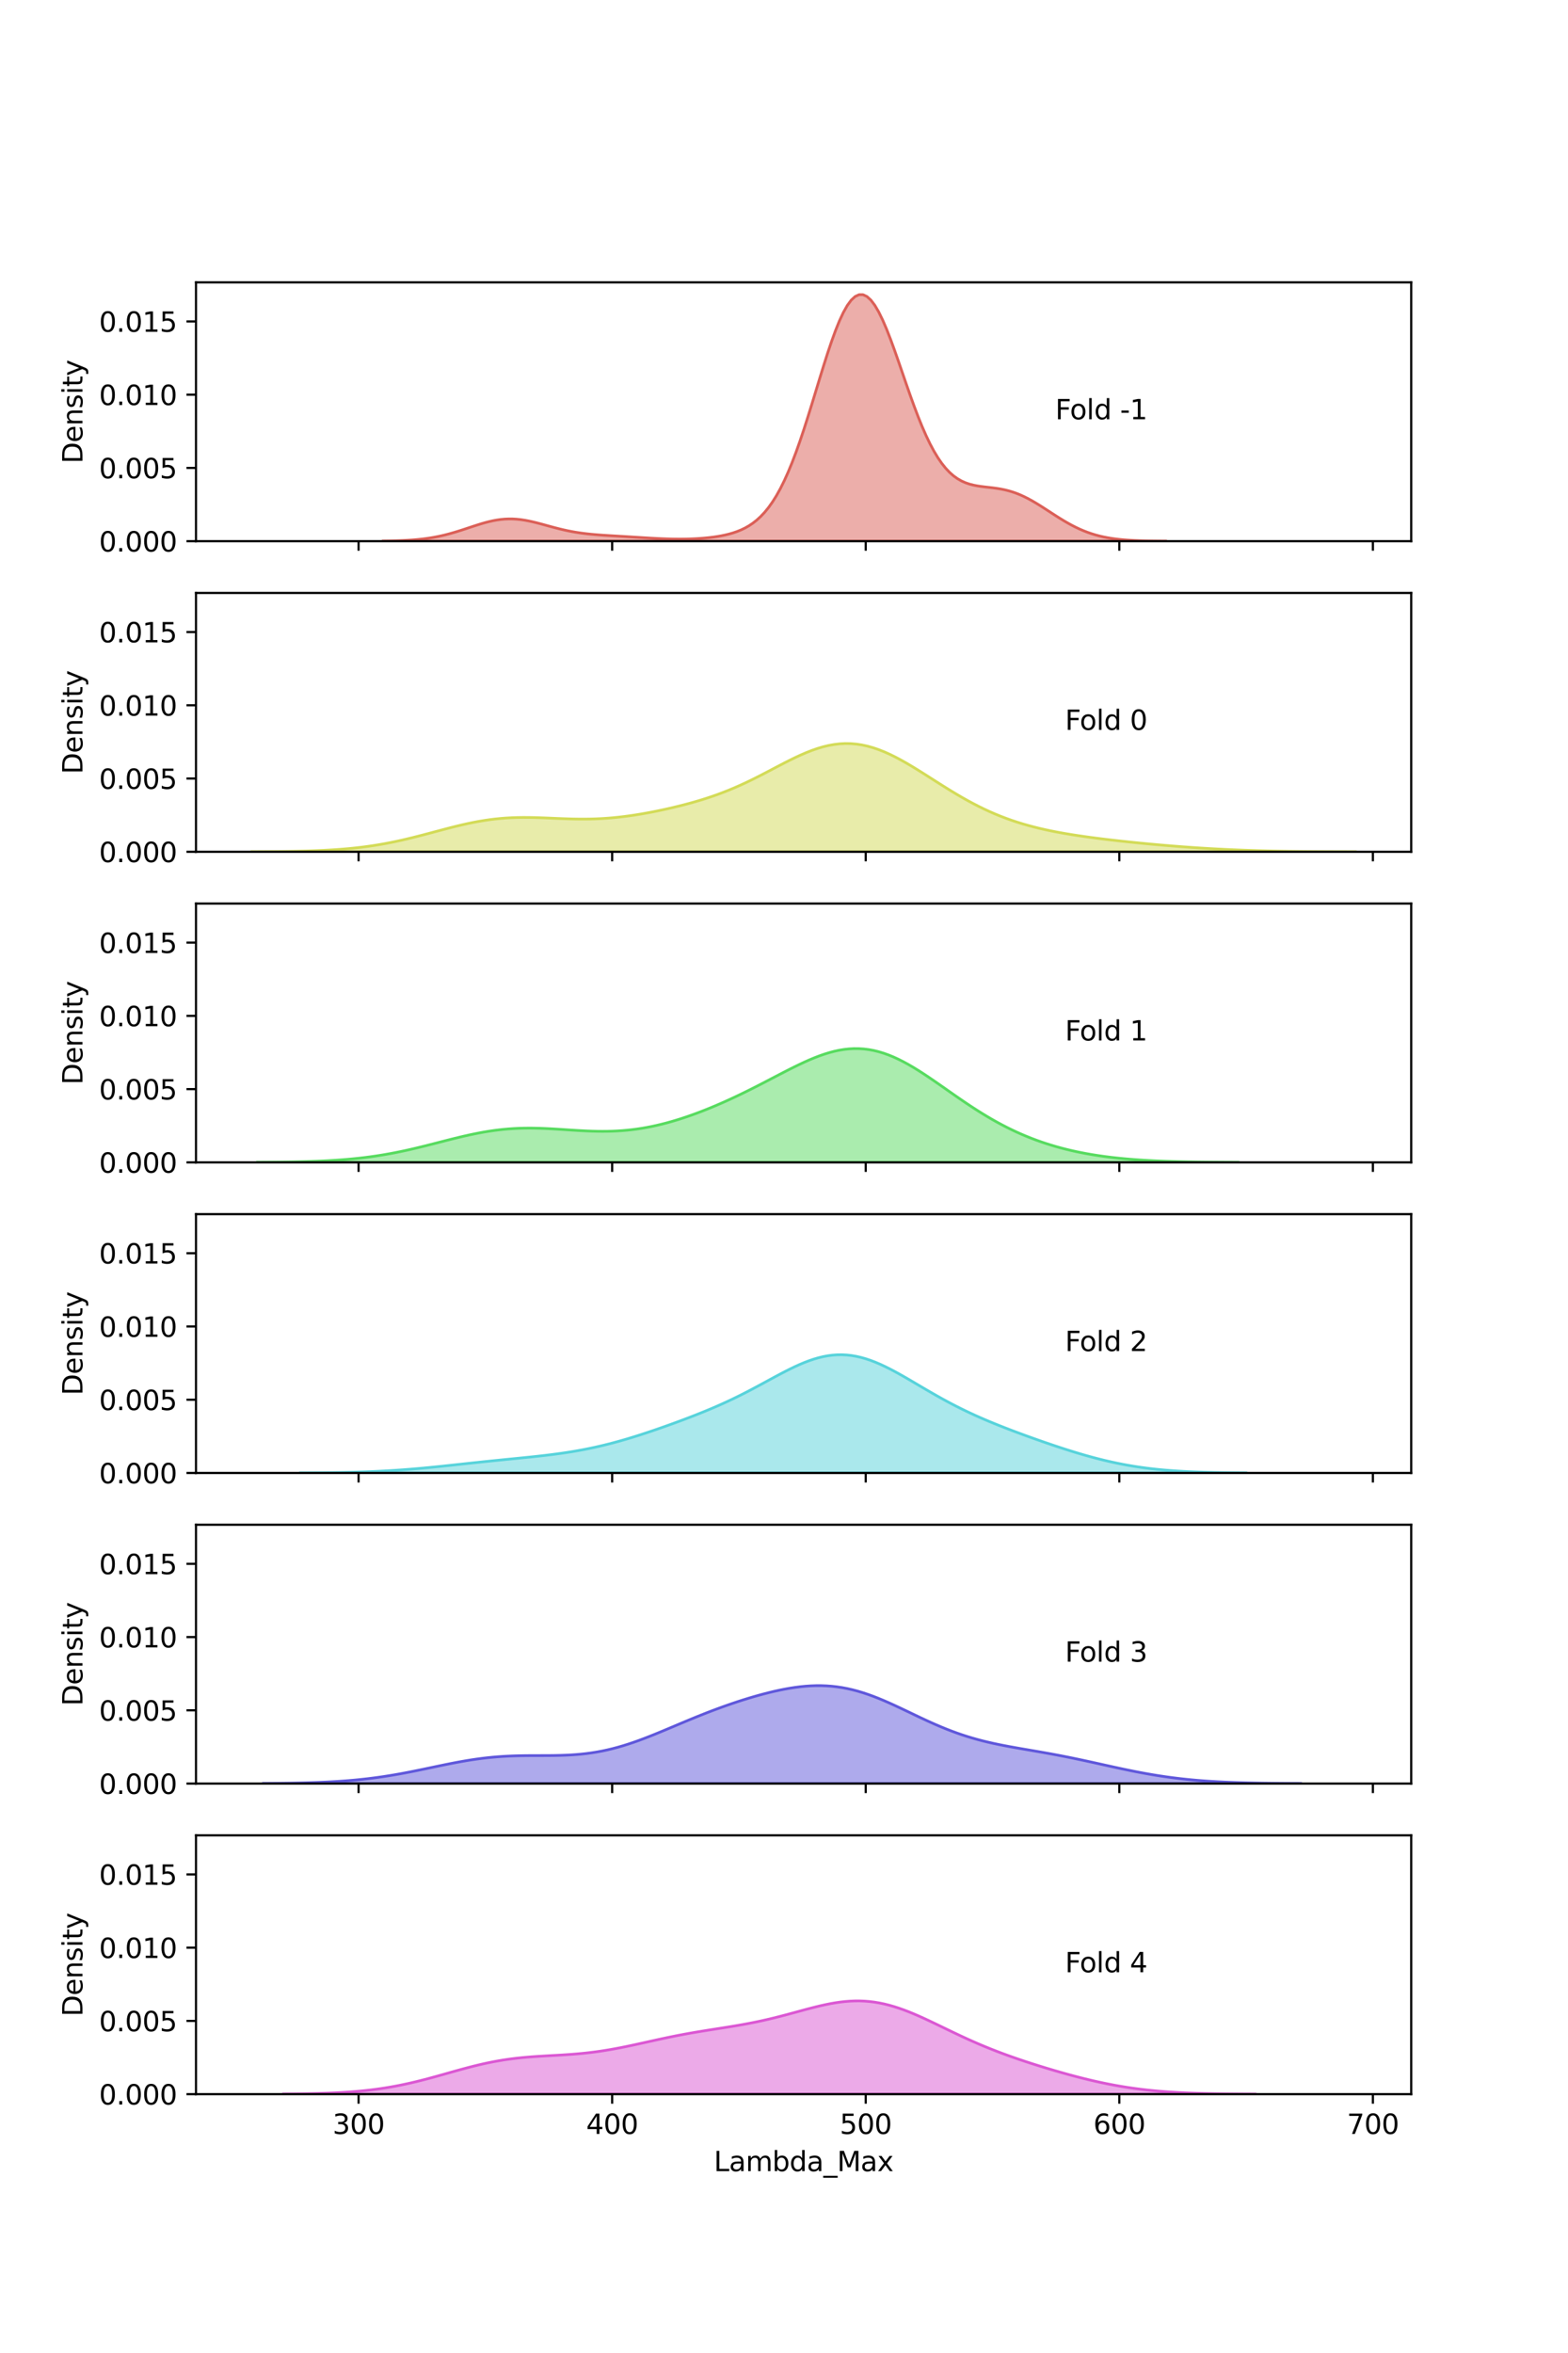 <?xml version="1.0" encoding="utf-8" standalone="no"?>
<!DOCTYPE svg PUBLIC "-//W3C//DTD SVG 1.1//EN"
  "http://www.w3.org/Graphics/SVG/1.1/DTD/svg11.dtd">
<svg xmlns:xlink="http://www.w3.org/1999/xlink" width="576pt" height="864pt" viewBox="0 0 576 864" xmlns="http://www.w3.org/2000/svg" version="1.1">
 <defs>
  <style type="text/css">*{stroke-linejoin: round; stroke-linecap: butt}</style>
 </defs>
 <g id="figure_1">
  <g id="patch_1">
   <path d="M 0 864 
L 576 864 
L 576 0 
L 0 0 
z
" style="fill: #ffffff"/>
  </g>
  <g id="axes_1">
   <g id="patch_2">
    <path d="M 72 198.72 
L 518.4 198.72 
L 518.4 103.68 
L 72 103.68 
z
" style="fill: #ffffff"/>
   </g>
   <g id="PolyCollection_1">
    <defs>
     <path id="m90d23a8db1" d="M 140.575 -665.339 
L 140.575 -665.28 
L 142.021 -665.28 
L 143.468 -665.28 
L 144.914 -665.28 
L 146.36 -665.28 
L 147.807 -665.28 
L 149.253 -665.28 
L 150.699 -665.28 
L 152.146 -665.28 
L 153.592 -665.28 
L 155.038 -665.28 
L 156.485 -665.28 
L 157.931 -665.28 
L 159.378 -665.28 
L 160.824 -665.28 
L 162.27 -665.28 
L 163.717 -665.28 
L 165.163 -665.28 
L 166.609 -665.28 
L 168.056 -665.28 
L 169.502 -665.28 
L 170.948 -665.28 
L 172.395 -665.28 
L 173.841 -665.28 
L 175.287 -665.28 
L 176.734 -665.28 
L 178.18 -665.28 
L 179.627 -665.28 
L 181.073 -665.28 
L 182.519 -665.28 
L 183.966 -665.28 
L 185.412 -665.28 
L 186.858 -665.28 
L 188.305 -665.28 
L 189.751 -665.28 
L 191.197 -665.28 
L 192.644 -665.28 
L 194.09 -665.28 
L 195.536 -665.28 
L 196.983 -665.28 
L 198.429 -665.28 
L 199.876 -665.28 
L 201.322 -665.28 
L 202.768 -665.28 
L 204.215 -665.28 
L 205.661 -665.28 
L 207.107 -665.28 
L 208.554 -665.28 
L 210 -665.28 
L 211.446 -665.28 
L 212.893 -665.28 
L 214.339 -665.28 
L 215.785 -665.28 
L 217.232 -665.28 
L 218.678 -665.28 
L 220.125 -665.28 
L 221.571 -665.28 
L 223.017 -665.28 
L 224.464 -665.28 
L 225.91 -665.28 
L 227.356 -665.28 
L 228.803 -665.28 
L 230.249 -665.28 
L 231.695 -665.28 
L 233.142 -665.28 
L 234.588 -665.28 
L 236.034 -665.28 
L 237.481 -665.28 
L 238.927 -665.28 
L 240.374 -665.28 
L 241.82 -665.28 
L 243.266 -665.28 
L 244.713 -665.28 
L 246.159 -665.28 
L 247.605 -665.28 
L 249.052 -665.28 
L 250.498 -665.28 
L 251.944 -665.28 
L 253.391 -665.28 
L 254.837 -665.28 
L 256.284 -665.28 
L 257.73 -665.28 
L 259.176 -665.28 
L 260.623 -665.28 
L 262.069 -665.28 
L 263.515 -665.28 
L 264.962 -665.28 
L 266.408 -665.28 
L 267.854 -665.28 
L 269.301 -665.28 
L 270.747 -665.28 
L 272.193 -665.28 
L 273.64 -665.28 
L 275.086 -665.28 
L 276.533 -665.28 
L 277.979 -665.28 
L 279.425 -665.28 
L 280.872 -665.28 
L 282.318 -665.28 
L 283.764 -665.28 
L 285.211 -665.28 
L 286.657 -665.28 
L 288.103 -665.28 
L 289.55 -665.28 
L 290.996 -665.28 
L 292.442 -665.28 
L 293.889 -665.28 
L 295.335 -665.28 
L 296.782 -665.28 
L 298.228 -665.28 
L 299.674 -665.28 
L 301.121 -665.28 
L 302.567 -665.28 
L 304.013 -665.28 
L 305.46 -665.28 
L 306.906 -665.28 
L 308.352 -665.28 
L 309.799 -665.28 
L 311.245 -665.28 
L 312.691 -665.28 
L 314.138 -665.28 
L 315.584 -665.28 
L 317.031 -665.28 
L 318.477 -665.28 
L 319.923 -665.28 
L 321.37 -665.28 
L 322.816 -665.28 
L 324.262 -665.28 
L 325.709 -665.28 
L 327.155 -665.28 
L 328.601 -665.28 
L 330.048 -665.28 
L 331.494 -665.28 
L 332.94 -665.28 
L 334.387 -665.28 
L 335.833 -665.28 
L 337.28 -665.28 
L 338.726 -665.28 
L 340.172 -665.28 
L 341.619 -665.28 
L 343.065 -665.28 
L 344.511 -665.28 
L 345.958 -665.28 
L 347.404 -665.28 
L 348.85 -665.28 
L 350.297 -665.28 
L 351.743 -665.28 
L 353.189 -665.28 
L 354.636 -665.28 
L 356.082 -665.28 
L 357.529 -665.28 
L 358.975 -665.28 
L 360.421 -665.28 
L 361.868 -665.28 
L 363.314 -665.28 
L 364.76 -665.28 
L 366.207 -665.28 
L 367.653 -665.28 
L 369.099 -665.28 
L 370.546 -665.28 
L 371.992 -665.28 
L 373.438 -665.28 
L 374.885 -665.28 
L 376.331 -665.28 
L 377.778 -665.28 
L 379.224 -665.28 
L 380.67 -665.28 
L 382.117 -665.28 
L 383.563 -665.28 
L 385.009 -665.28 
L 386.456 -665.28 
L 387.902 -665.28 
L 389.348 -665.28 
L 390.795 -665.28 
L 392.241 -665.28 
L 393.688 -665.28 
L 395.134 -665.28 
L 396.58 -665.28 
L 398.027 -665.28 
L 399.473 -665.28 
L 400.919 -665.28 
L 402.366 -665.28 
L 403.812 -665.28 
L 405.258 -665.28 
L 406.705 -665.28 
L 408.151 -665.28 
L 409.597 -665.28 
L 411.044 -665.28 
L 412.49 -665.28 
L 413.937 -665.28 
L 415.383 -665.28 
L 416.829 -665.28 
L 418.276 -665.28 
L 419.722 -665.28 
L 421.168 -665.28 
L 422.615 -665.28 
L 424.061 -665.28 
L 425.507 -665.28 
L 426.954 -665.28 
L 428.4 -665.28 
L 428.4 -665.304 
L 428.4 -665.304 
L 426.954 -665.313 
L 425.507 -665.325 
L 424.061 -665.341 
L 422.615 -665.363 
L 421.168 -665.391 
L 419.722 -665.428 
L 418.276 -665.475 
L 416.829 -665.534 
L 415.383 -665.609 
L 413.937 -665.703 
L 412.49 -665.819 
L 411.044 -665.96 
L 409.597 -666.132 
L 408.151 -666.338 
L 406.705 -666.584 
L 405.258 -666.873 
L 403.812 -667.209 
L 402.366 -667.598 
L 400.919 -668.043 
L 399.473 -668.546 
L 398.027 -669.108 
L 396.58 -669.732 
L 395.134 -670.415 
L 393.688 -671.155 
L 392.241 -671.949 
L 390.795 -672.79 
L 389.348 -673.671 
L 387.902 -674.583 
L 386.456 -675.516 
L 385.009 -676.457 
L 383.563 -677.394 
L 382.117 -678.314 
L 380.67 -679.205 
L 379.224 -680.054 
L 377.778 -680.849 
L 376.331 -681.583 
L 374.885 -682.246 
L 373.438 -682.834 
L 371.992 -683.344 
L 370.546 -683.777 
L 369.099 -684.137 
L 367.653 -684.43 
L 366.207 -684.668 
L 364.76 -684.864 
L 363.314 -685.034 
L 361.868 -685.197 
L 360.421 -685.375 
L 358.975 -685.593 
L 357.529 -685.877 
L 356.082 -686.253 
L 354.636 -686.75 
L 353.189 -687.398 
L 351.743 -688.226 
L 350.297 -689.26 
L 348.85 -690.529 
L 347.404 -692.056 
L 345.958 -693.862 
L 344.511 -695.963 
L 343.065 -698.368 
L 341.619 -701.082 
L 340.172 -704.1 
L 338.726 -707.407 
L 337.28 -710.98 
L 335.833 -714.787 
L 334.387 -718.781 
L 332.94 -722.91 
L 331.494 -727.109 
L 330.048 -731.306 
L 328.601 -735.423 
L 327.155 -739.377 
L 325.709 -743.081 
L 324.262 -746.454 
L 322.816 -749.412 
L 321.37 -751.884 
L 319.923 -753.803 
L 318.477 -755.118 
L 317.031 -755.79 
L 315.584 -755.794 
L 314.138 -755.125 
L 312.691 -753.793 
L 311.245 -751.822 
L 309.799 -749.256 
L 308.352 -746.149 
L 306.906 -742.567 
L 305.46 -738.585 
L 304.013 -734.286 
L 302.567 -729.752 
L 301.121 -725.07 
L 299.674 -720.322 
L 298.228 -715.584 
L 296.782 -710.927 
L 295.335 -706.414 
L 293.889 -702.098 
L 292.442 -698.019 
L 290.996 -694.211 
L 289.55 -690.695 
L 288.103 -687.483 
L 286.657 -684.578 
L 285.211 -681.977 
L 283.764 -679.668 
L 282.318 -677.638 
L 280.872 -675.866 
L 279.425 -674.33 
L 277.979 -673.009 
L 276.533 -671.878 
L 275.086 -670.914 
L 273.64 -670.097 
L 272.193 -669.405 
L 270.747 -668.82 
L 269.301 -668.326 
L 267.854 -667.908 
L 266.408 -667.555 
L 264.962 -667.256 
L 263.515 -667.003 
L 262.069 -666.79 
L 260.623 -666.611 
L 259.176 -666.462 
L 257.73 -666.339 
L 256.284 -666.24 
L 254.837 -666.164 
L 253.391 -666.108 
L 251.944 -666.072 
L 250.498 -666.054 
L 249.052 -666.052 
L 247.605 -666.067 
L 246.159 -666.096 
L 244.713 -666.139 
L 243.266 -666.193 
L 241.82 -666.257 
L 240.374 -666.33 
L 238.927 -666.41 
L 237.481 -666.495 
L 236.034 -666.584 
L 234.588 -666.674 
L 233.142 -666.764 
L 231.695 -666.855 
L 230.249 -666.943 
L 228.803 -667.031 
L 227.356 -667.117 
L 225.91 -667.202 
L 224.464 -667.288 
L 223.017 -667.378 
L 221.571 -667.472 
L 220.125 -667.575 
L 218.678 -667.69 
L 217.232 -667.821 
L 215.785 -667.97 
L 214.339 -668.142 
L 212.893 -668.34 
L 211.446 -668.566 
L 210 -668.821 
L 208.554 -669.107 
L 207.107 -669.422 
L 205.661 -669.764 
L 204.215 -670.13 
L 202.768 -670.513 
L 201.322 -670.907 
L 199.876 -671.305 
L 198.429 -671.696 
L 196.983 -672.071 
L 195.536 -672.42 
L 194.09 -672.733 
L 192.644 -672.999 
L 191.197 -673.212 
L 189.751 -673.362 
L 188.305 -673.444 
L 186.858 -673.455 
L 185.412 -673.393 
L 183.966 -673.259 
L 182.519 -673.056 
L 181.073 -672.788 
L 179.627 -672.461 
L 178.18 -672.085 
L 176.734 -671.669 
L 175.287 -671.221 
L 173.841 -670.752 
L 172.395 -670.273 
L 170.948 -669.793 
L 169.502 -669.32 
L 168.056 -668.863 
L 166.609 -668.427 
L 165.163 -668.017 
L 163.717 -667.639 
L 162.27 -667.293 
L 160.824 -666.982 
L 159.378 -666.705 
L 157.931 -666.462 
L 156.485 -666.251 
L 155.038 -666.07 
L 153.592 -665.916 
L 152.146 -665.788 
L 150.699 -665.682 
L 149.253 -665.594 
L 147.807 -665.524 
L 146.36 -665.467 
L 144.914 -665.423 
L 143.468 -665.387 
L 142.021 -665.36 
L 140.575 -665.339 
z
" style="stroke: #db5f57"/>
    </defs>
    <g clip-path="url(#p541bfed8f8)">
     <use xlink:href="#m90d23a8db1" x="0" y="864" style="fill: #db5f57; fill-opacity: 0.5; stroke: #db5f57"/>
    </g>
   </g>
   <g id="matplotlib.axis_1">
    <g id="xtick_1">
     <g id="line2d_1">
      <defs>
       <path id="m8b7dd607c2" d="M 0 0 
L 0 3.5 
" style="stroke: #000000; stroke-width: 0.8"/>
      </defs>
      <g>
       <use xlink:href="#m8b7dd607c2" x="131.718" y="198.72" style="stroke: #000000; stroke-width: 0.8"/>
      </g>
     </g>
    </g>
    <g id="xtick_2">
     <g id="line2d_2">
      <g>
       <use xlink:href="#m8b7dd607c2" x="224.87" y="198.72" style="stroke: #000000; stroke-width: 0.8"/>
      </g>
     </g>
    </g>
    <g id="xtick_3">
     <g id="line2d_3">
      <g>
       <use xlink:href="#m8b7dd607c2" x="318.022" y="198.72" style="stroke: #000000; stroke-width: 0.8"/>
      </g>
     </g>
    </g>
    <g id="xtick_4">
     <g id="line2d_4">
      <g>
       <use xlink:href="#m8b7dd607c2" x="411.175" y="198.72" style="stroke: #000000; stroke-width: 0.8"/>
      </g>
     </g>
    </g>
    <g id="xtick_5">
     <g id="line2d_5">
      <g>
       <use xlink:href="#m8b7dd607c2" x="504.327" y="198.72" style="stroke: #000000; stroke-width: 0.8"/>
      </g>
     </g>
    </g>
   </g>
   <g id="matplotlib.axis_2">
    <g id="ytick_1">
     <g id="line2d_6">
      <defs>
       <path id="m6a82395227" d="M 0 0 
L -3.5 0 
" style="stroke: #000000; stroke-width: 0.8"/>
      </defs>
      <g>
       <use xlink:href="#m6a82395227" x="72" y="198.72" style="stroke: #000000; stroke-width: 0.8"/>
      </g>
     </g>
     <g id="text_1">
      <!-- 0.000 -->
      <g transform="translate(36.372 202.519) scale(0.1 -0.1)">
       <defs>
        <path id="DejaVuSans-30" d="M 2034 4250 
Q 1547 4250 1301 3770 
Q 1056 3291 1056 2328 
Q 1056 1369 1301 889 
Q 1547 409 2034 409 
Q 2525 409 2770 889 
Q 3016 1369 3016 2328 
Q 3016 3291 2770 3770 
Q 2525 4250 2034 4250 
z
M 2034 4750 
Q 2819 4750 3233 4129 
Q 3647 3509 3647 2328 
Q 3647 1150 3233 529 
Q 2819 -91 2034 -91 
Q 1250 -91 836 529 
Q 422 1150 422 2328 
Q 422 3509 836 4129 
Q 1250 4750 2034 4750 
z
" transform="scale(0.016)"/>
        <path id="DejaVuSans-2e" d="M 684 794 
L 1344 794 
L 1344 0 
L 684 0 
L 684 794 
z
" transform="scale(0.016)"/>
       </defs>
       <use xlink:href="#DejaVuSans-30"/>
       <use xlink:href="#DejaVuSans-2e" x="63.623"/>
       <use xlink:href="#DejaVuSans-30" x="95.41"/>
       <use xlink:href="#DejaVuSans-30" x="159.033"/>
       <use xlink:href="#DejaVuSans-30" x="222.656"/>
      </g>
     </g>
    </g>
    <g id="ytick_2">
     <g id="line2d_7">
      <g>
       <use xlink:href="#m6a82395227" x="72" y="171.821" style="stroke: #000000; stroke-width: 0.8"/>
      </g>
     </g>
     <g id="text_2">
      <!-- 0.005 -->
      <g transform="translate(36.372 175.621) scale(0.1 -0.1)">
       <defs>
        <path id="DejaVuSans-35" d="M 691 4666 
L 3169 4666 
L 3169 4134 
L 1269 4134 
L 1269 2991 
Q 1406 3038 1543 3061 
Q 1681 3084 1819 3084 
Q 2600 3084 3056 2656 
Q 3513 2228 3513 1497 
Q 3513 744 3044 326 
Q 2575 -91 1722 -91 
Q 1428 -91 1123 -41 
Q 819 9 494 109 
L 494 744 
Q 775 591 1075 516 
Q 1375 441 1709 441 
Q 2250 441 2565 725 
Q 2881 1009 2881 1497 
Q 2881 1984 2565 2268 
Q 2250 2553 1709 2553 
Q 1456 2553 1204 2497 
Q 953 2441 691 2322 
L 691 4666 
z
" transform="scale(0.016)"/>
       </defs>
       <use xlink:href="#DejaVuSans-30"/>
       <use xlink:href="#DejaVuSans-2e" x="63.623"/>
       <use xlink:href="#DejaVuSans-30" x="95.41"/>
       <use xlink:href="#DejaVuSans-30" x="159.033"/>
       <use xlink:href="#DejaVuSans-35" x="222.656"/>
      </g>
     </g>
    </g>
    <g id="ytick_3">
     <g id="line2d_8">
      <g>
       <use xlink:href="#m6a82395227" x="72" y="144.923" style="stroke: #000000; stroke-width: 0.8"/>
      </g>
     </g>
     <g id="text_3">
      <!-- 0.010 -->
      <g transform="translate(36.372 148.722) scale(0.1 -0.1)">
       <defs>
        <path id="DejaVuSans-31" d="M 794 531 
L 1825 531 
L 1825 4091 
L 703 3866 
L 703 4441 
L 1819 4666 
L 2450 4666 
L 2450 531 
L 3481 531 
L 3481 0 
L 794 0 
L 794 531 
z
" transform="scale(0.016)"/>
       </defs>
       <use xlink:href="#DejaVuSans-30"/>
       <use xlink:href="#DejaVuSans-2e" x="63.623"/>
       <use xlink:href="#DejaVuSans-30" x="95.41"/>
       <use xlink:href="#DejaVuSans-31" x="159.033"/>
       <use xlink:href="#DejaVuSans-30" x="222.656"/>
      </g>
     </g>
    </g>
    <g id="ytick_4">
     <g id="line2d_9">
      <g>
       <use xlink:href="#m6a82395227" x="72" y="118.024" style="stroke: #000000; stroke-width: 0.8"/>
      </g>
     </g>
     <g id="text_4">
      <!-- 0.015 -->
      <g transform="translate(36.372 121.823) scale(0.1 -0.1)">
       <use xlink:href="#DejaVuSans-30"/>
       <use xlink:href="#DejaVuSans-2e" x="63.623"/>
       <use xlink:href="#DejaVuSans-30" x="95.41"/>
       <use xlink:href="#DejaVuSans-31" x="159.033"/>
       <use xlink:href="#DejaVuSans-35" x="222.656"/>
      </g>
     </g>
    </g>
    <g id="text_5">
     <!-- Density -->
     <g transform="translate(30.292 170.209) rotate(-90) scale(0.1 -0.1)">
      <defs>
       <path id="DejaVuSans-44" d="M 1259 4147 
L 1259 519 
L 2022 519 
Q 2988 519 3436 956 
Q 3884 1394 3884 2338 
Q 3884 3275 3436 3711 
Q 2988 4147 2022 4147 
L 1259 4147 
z
M 628 4666 
L 1925 4666 
Q 3281 4666 3915 4102 
Q 4550 3538 4550 2338 
Q 4550 1131 3912 565 
Q 3275 0 1925 0 
L 628 0 
L 628 4666 
z
" transform="scale(0.016)"/>
       <path id="DejaVuSans-65" d="M 3597 1894 
L 3597 1613 
L 953 1613 
Q 991 1019 1311 708 
Q 1631 397 2203 397 
Q 2534 397 2845 478 
Q 3156 559 3463 722 
L 3463 178 
Q 3153 47 2828 -22 
Q 2503 -91 2169 -91 
Q 1331 -91 842 396 
Q 353 884 353 1716 
Q 353 2575 817 3079 
Q 1281 3584 2069 3584 
Q 2775 3584 3186 3129 
Q 3597 2675 3597 1894 
z
M 3022 2063 
Q 3016 2534 2758 2815 
Q 2500 3097 2075 3097 
Q 1594 3097 1305 2825 
Q 1016 2553 972 2059 
L 3022 2063 
z
" transform="scale(0.016)"/>
       <path id="DejaVuSans-6e" d="M 3513 2113 
L 3513 0 
L 2938 0 
L 2938 2094 
Q 2938 2591 2744 2837 
Q 2550 3084 2163 3084 
Q 1697 3084 1428 2787 
Q 1159 2491 1159 1978 
L 1159 0 
L 581 0 
L 581 3500 
L 1159 3500 
L 1159 2956 
Q 1366 3272 1645 3428 
Q 1925 3584 2291 3584 
Q 2894 3584 3203 3211 
Q 3513 2838 3513 2113 
z
" transform="scale(0.016)"/>
       <path id="DejaVuSans-73" d="M 2834 3397 
L 2834 2853 
Q 2591 2978 2328 3040 
Q 2066 3103 1784 3103 
Q 1356 3103 1142 2972 
Q 928 2841 928 2578 
Q 928 2378 1081 2264 
Q 1234 2150 1697 2047 
L 1894 2003 
Q 2506 1872 2764 1633 
Q 3022 1394 3022 966 
Q 3022 478 2636 193 
Q 2250 -91 1575 -91 
Q 1294 -91 989 -36 
Q 684 19 347 128 
L 347 722 
Q 666 556 975 473 
Q 1284 391 1588 391 
Q 1994 391 2212 530 
Q 2431 669 2431 922 
Q 2431 1156 2273 1281 
Q 2116 1406 1581 1522 
L 1381 1569 
Q 847 1681 609 1914 
Q 372 2147 372 2553 
Q 372 3047 722 3315 
Q 1072 3584 1716 3584 
Q 2034 3584 2315 3537 
Q 2597 3491 2834 3397 
z
" transform="scale(0.016)"/>
       <path id="DejaVuSans-69" d="M 603 3500 
L 1178 3500 
L 1178 0 
L 603 0 
L 603 3500 
z
M 603 4863 
L 1178 4863 
L 1178 4134 
L 603 4134 
L 603 4863 
z
" transform="scale(0.016)"/>
       <path id="DejaVuSans-74" d="M 1172 4494 
L 1172 3500 
L 2356 3500 
L 2356 3053 
L 1172 3053 
L 1172 1153 
Q 1172 725 1289 603 
Q 1406 481 1766 481 
L 2356 481 
L 2356 0 
L 1766 0 
Q 1100 0 847 248 
Q 594 497 594 1153 
L 594 3053 
L 172 3053 
L 172 3500 
L 594 3500 
L 594 4494 
L 1172 4494 
z
" transform="scale(0.016)"/>
       <path id="DejaVuSans-79" d="M 2059 -325 
Q 1816 -950 1584 -1140 
Q 1353 -1331 966 -1331 
L 506 -1331 
L 506 -850 
L 844 -850 
Q 1081 -850 1212 -737 
Q 1344 -625 1503 -206 
L 1606 56 
L 191 3500 
L 800 3500 
L 1894 763 
L 2988 3500 
L 3597 3500 
L 2059 -325 
z
" transform="scale(0.016)"/>
      </defs>
      <use xlink:href="#DejaVuSans-44"/>
      <use xlink:href="#DejaVuSans-65" x="77.002"/>
      <use xlink:href="#DejaVuSans-6e" x="138.525"/>
      <use xlink:href="#DejaVuSans-73" x="201.904"/>
      <use xlink:href="#DejaVuSans-69" x="254.004"/>
      <use xlink:href="#DejaVuSans-74" x="281.787"/>
      <use xlink:href="#DejaVuSans-79" x="320.996"/>
     </g>
    </g>
   </g>
   <g id="patch_3">
    <path d="M 72 198.72 
L 72 103.68 
" style="fill: none; stroke: #000000; stroke-width: 0.8; stroke-linejoin: miter; stroke-linecap: square"/>
   </g>
   <g id="patch_4">
    <path d="M 518.4 198.72 
L 518.4 103.68 
" style="fill: none; stroke: #000000; stroke-width: 0.8; stroke-linejoin: miter; stroke-linecap: square"/>
   </g>
   <g id="patch_5">
    <path d="M 72 198.72 
L 518.4 198.72 
" style="fill: none; stroke: #000000; stroke-width: 0.8; stroke-linejoin: miter; stroke-linecap: square"/>
   </g>
   <g id="patch_6">
    <path d="M 72 103.68 
L 518.4 103.68 
" style="fill: none; stroke: #000000; stroke-width: 0.8; stroke-linejoin: miter; stroke-linecap: square"/>
   </g>
   <g id="text_6">
    <!-- Fold -1 -->
    <g transform="translate(387.639 153.959) scale(0.1 -0.1)">
     <defs>
      <path id="DejaVuSans-46" d="M 628 4666 
L 3309 4666 
L 3309 4134 
L 1259 4134 
L 1259 2759 
L 3109 2759 
L 3109 2228 
L 1259 2228 
L 1259 0 
L 628 0 
L 628 4666 
z
" transform="scale(0.016)"/>
      <path id="DejaVuSans-6f" d="M 1959 3097 
Q 1497 3097 1228 2736 
Q 959 2375 959 1747 
Q 959 1119 1226 758 
Q 1494 397 1959 397 
Q 2419 397 2687 759 
Q 2956 1122 2956 1747 
Q 2956 2369 2687 2733 
Q 2419 3097 1959 3097 
z
M 1959 3584 
Q 2709 3584 3137 3096 
Q 3566 2609 3566 1747 
Q 3566 888 3137 398 
Q 2709 -91 1959 -91 
Q 1206 -91 779 398 
Q 353 888 353 1747 
Q 353 2609 779 3096 
Q 1206 3584 1959 3584 
z
" transform="scale(0.016)"/>
      <path id="DejaVuSans-6c" d="M 603 4863 
L 1178 4863 
L 1178 0 
L 603 0 
L 603 4863 
z
" transform="scale(0.016)"/>
      <path id="DejaVuSans-64" d="M 2906 2969 
L 2906 4863 
L 3481 4863 
L 3481 0 
L 2906 0 
L 2906 525 
Q 2725 213 2448 61 
Q 2172 -91 1784 -91 
Q 1150 -91 751 415 
Q 353 922 353 1747 
Q 353 2572 751 3078 
Q 1150 3584 1784 3584 
Q 2172 3584 2448 3432 
Q 2725 3281 2906 2969 
z
M 947 1747 
Q 947 1113 1208 752 
Q 1469 391 1925 391 
Q 2381 391 2643 752 
Q 2906 1113 2906 1747 
Q 2906 2381 2643 2742 
Q 2381 3103 1925 3103 
Q 1469 3103 1208 2742 
Q 947 2381 947 1747 
z
" transform="scale(0.016)"/>
      <path id="DejaVuSans-20" transform="scale(0.016)"/>
      <path id="DejaVuSans-2d" d="M 313 2009 
L 1997 2009 
L 1997 1497 
L 313 1497 
L 313 2009 
z
" transform="scale(0.016)"/>
     </defs>
     <use xlink:href="#DejaVuSans-46"/>
     <use xlink:href="#DejaVuSans-6f" x="53.895"/>
     <use xlink:href="#DejaVuSans-6c" x="115.076"/>
     <use xlink:href="#DejaVuSans-64" x="142.859"/>
     <use xlink:href="#DejaVuSans-20" x="206.336"/>
     <use xlink:href="#DejaVuSans-2d" x="238.123"/>
     <use xlink:href="#DejaVuSans-31" x="274.207"/>
    </g>
   </g>
  </g>
  <g id="axes_2">
   <g id="patch_7">
    <path d="M 72 312.768 
L 518.4 312.768 
L 518.4 217.728 
L 72 217.728 
z
" style="fill: #ffffff"/>
   </g>
   <g id="PolyCollection_2">
    <defs>
     <path id="maded56df7f" d="M 92.291 -551.26 
L 92.291 -551.232 
L 94.33 -551.232 
L 96.369 -551.232 
L 98.409 -551.232 
L 100.448 -551.232 
L 102.487 -551.232 
L 104.527 -551.232 
L 106.566 -551.232 
L 108.605 -551.232 
L 110.644 -551.232 
L 112.684 -551.232 
L 114.723 -551.232 
L 116.762 -551.232 
L 118.802 -551.232 
L 120.841 -551.232 
L 122.88 -551.232 
L 124.92 -551.232 
L 126.959 -551.232 
L 128.998 -551.232 
L 131.037 -551.232 
L 133.077 -551.232 
L 135.116 -551.232 
L 137.155 -551.232 
L 139.195 -551.232 
L 141.234 -551.232 
L 143.273 -551.232 
L 145.312 -551.232 
L 147.352 -551.232 
L 149.391 -551.232 
L 151.43 -551.232 
L 153.47 -551.232 
L 155.509 -551.232 
L 157.548 -551.232 
L 159.587 -551.232 
L 161.627 -551.232 
L 163.666 -551.232 
L 165.705 -551.232 
L 167.745 -551.232 
L 169.784 -551.232 
L 171.823 -551.232 
L 173.862 -551.232 
L 175.902 -551.232 
L 177.941 -551.232 
L 179.98 -551.232 
L 182.02 -551.232 
L 184.059 -551.232 
L 186.098 -551.232 
L 188.137 -551.232 
L 190.177 -551.232 
L 192.216 -551.232 
L 194.255 -551.232 
L 196.295 -551.232 
L 198.334 -551.232 
L 200.373 -551.232 
L 202.412 -551.232 
L 204.452 -551.232 
L 206.491 -551.232 
L 208.53 -551.232 
L 210.57 -551.232 
L 212.609 -551.232 
L 214.648 -551.232 
L 216.687 -551.232 
L 218.727 -551.232 
L 220.766 -551.232 
L 222.805 -551.232 
L 224.845 -551.232 
L 226.884 -551.232 
L 228.923 -551.232 
L 230.962 -551.232 
L 233.002 -551.232 
L 235.041 -551.232 
L 237.08 -551.232 
L 239.12 -551.232 
L 241.159 -551.232 
L 243.198 -551.232 
L 245.237 -551.232 
L 247.277 -551.232 
L 249.316 -551.232 
L 251.355 -551.232 
L 253.395 -551.232 
L 255.434 -551.232 
L 257.473 -551.232 
L 259.512 -551.232 
L 261.552 -551.232 
L 263.591 -551.232 
L 265.63 -551.232 
L 267.67 -551.232 
L 269.709 -551.232 
L 271.748 -551.232 
L 273.787 -551.232 
L 275.827 -551.232 
L 277.866 -551.232 
L 279.905 -551.232 
L 281.945 -551.232 
L 283.984 -551.232 
L 286.023 -551.232 
L 288.062 -551.232 
L 290.102 -551.232 
L 292.141 -551.232 
L 294.18 -551.232 
L 296.22 -551.232 
L 298.259 -551.232 
L 300.298 -551.232 
L 302.338 -551.232 
L 304.377 -551.232 
L 306.416 -551.232 
L 308.455 -551.232 
L 310.495 -551.232 
L 312.534 -551.232 
L 314.573 -551.232 
L 316.613 -551.232 
L 318.652 -551.232 
L 320.691 -551.232 
L 322.73 -551.232 
L 324.77 -551.232 
L 326.809 -551.232 
L 328.848 -551.232 
L 330.888 -551.232 
L 332.927 -551.232 
L 334.966 -551.232 
L 337.005 -551.232 
L 339.045 -551.232 
L 341.084 -551.232 
L 343.123 -551.232 
L 345.163 -551.232 
L 347.202 -551.232 
L 349.241 -551.232 
L 351.28 -551.232 
L 353.32 -551.232 
L 355.359 -551.232 
L 357.398 -551.232 
L 359.438 -551.232 
L 361.477 -551.232 
L 363.516 -551.232 
L 365.555 -551.232 
L 367.595 -551.232 
L 369.634 -551.232 
L 371.673 -551.232 
L 373.713 -551.232 
L 375.752 -551.232 
L 377.791 -551.232 
L 379.83 -551.232 
L 381.87 -551.232 
L 383.909 -551.232 
L 385.948 -551.232 
L 387.988 -551.232 
L 390.027 -551.232 
L 392.066 -551.232 
L 394.105 -551.232 
L 396.145 -551.232 
L 398.184 -551.232 
L 400.223 -551.232 
L 402.263 -551.232 
L 404.302 -551.232 
L 406.341 -551.232 
L 408.38 -551.232 
L 410.42 -551.232 
L 412.459 -551.232 
L 414.498 -551.232 
L 416.538 -551.232 
L 418.577 -551.232 
L 420.616 -551.232 
L 422.655 -551.232 
L 424.695 -551.232 
L 426.734 -551.232 
L 428.773 -551.232 
L 430.813 -551.232 
L 432.852 -551.232 
L 434.891 -551.232 
L 436.93 -551.232 
L 438.97 -551.232 
L 441.009 -551.232 
L 443.048 -551.232 
L 445.088 -551.232 
L 447.127 -551.232 
L 449.166 -551.232 
L 451.205 -551.232 
L 453.245 -551.232 
L 455.284 -551.232 
L 457.323 -551.232 
L 459.363 -551.232 
L 461.402 -551.232 
L 463.441 -551.232 
L 465.48 -551.232 
L 467.52 -551.232 
L 469.559 -551.232 
L 471.598 -551.232 
L 473.638 -551.232 
L 475.677 -551.232 
L 477.716 -551.232 
L 479.756 -551.232 
L 481.795 -551.232 
L 483.834 -551.232 
L 485.873 -551.232 
L 487.913 -551.232 
L 489.952 -551.232 
L 491.991 -551.232 
L 494.031 -551.232 
L 496.07 -551.232 
L 498.109 -551.232 
L 498.109 -551.247 
L 498.109 -551.247 
L 496.07 -551.251 
L 494.031 -551.255 
L 491.991 -551.261 
L 489.952 -551.269 
L 487.913 -551.277 
L 485.873 -551.288 
L 483.834 -551.3 
L 481.795 -551.315 
L 479.756 -551.333 
L 477.716 -551.353 
L 475.677 -551.377 
L 473.638 -551.405 
L 471.598 -551.437 
L 469.559 -551.473 
L 467.52 -551.514 
L 465.48 -551.56 
L 463.441 -551.611 
L 461.402 -551.669 
L 459.363 -551.733 
L 457.323 -551.803 
L 455.284 -551.88 
L 453.245 -551.964 
L 451.205 -552.055 
L 449.166 -552.153 
L 447.127 -552.258 
L 445.088 -552.37 
L 443.048 -552.49 
L 441.009 -552.616 
L 438.97 -552.75 
L 436.93 -552.891 
L 434.891 -553.039 
L 432.852 -553.193 
L 430.813 -553.354 
L 428.773 -553.521 
L 426.734 -553.695 
L 424.695 -553.875 
L 422.655 -554.061 
L 420.616 -554.253 
L 418.577 -554.451 
L 416.538 -554.656 
L 414.498 -554.867 
L 412.459 -555.085 
L 410.42 -555.31 
L 408.38 -555.542 
L 406.341 -555.783 
L 404.302 -556.033 
L 402.263 -556.292 
L 400.223 -556.564 
L 398.184 -556.847 
L 396.145 -557.146 
L 394.105 -557.46 
L 392.066 -557.794 
L 390.027 -558.148 
L 387.988 -558.526 
L 385.948 -558.93 
L 383.909 -559.364 
L 381.87 -559.831 
L 379.83 -560.334 
L 377.791 -560.876 
L 375.752 -561.46 
L 373.713 -562.089 
L 371.673 -562.766 
L 369.634 -563.494 
L 367.595 -564.275 
L 365.555 -565.109 
L 363.516 -565.999 
L 361.477 -566.943 
L 359.438 -567.942 
L 357.398 -568.994 
L 355.359 -570.096 
L 353.32 -571.246 
L 351.28 -572.438 
L 349.241 -573.668 
L 347.202 -574.927 
L 345.163 -576.21 
L 343.123 -577.506 
L 341.084 -578.806 
L 339.045 -580.099 
L 337.005 -581.375 
L 334.966 -582.62 
L 332.927 -583.823 
L 330.888 -584.97 
L 328.848 -586.05 
L 326.809 -587.049 
L 324.77 -587.957 
L 322.73 -588.762 
L 320.691 -589.454 
L 318.652 -590.024 
L 316.613 -590.466 
L 314.573 -590.774 
L 312.534 -590.945 
L 310.495 -590.978 
L 308.455 -590.873 
L 306.416 -590.634 
L 304.377 -590.266 
L 302.338 -589.775 
L 300.298 -589.17 
L 298.259 -588.462 
L 296.22 -587.662 
L 294.18 -586.784 
L 292.141 -585.84 
L 290.102 -584.844 
L 288.062 -583.81 
L 286.023 -582.751 
L 283.984 -581.681 
L 281.945 -580.61 
L 279.905 -579.551 
L 277.866 -578.511 
L 275.827 -577.5 
L 273.787 -576.523 
L 271.748 -575.585 
L 269.709 -574.69 
L 267.67 -573.839 
L 265.63 -573.033 
L 263.591 -572.271 
L 261.552 -571.553 
L 259.512 -570.875 
L 257.473 -570.234 
L 255.434 -569.629 
L 253.395 -569.056 
L 251.355 -568.512 
L 249.316 -567.995 
L 247.277 -567.502 
L 245.237 -567.032 
L 243.198 -566.585 
L 241.159 -566.16 
L 239.12 -565.758 
L 237.08 -565.379 
L 235.041 -565.026 
L 233.002 -564.699 
L 230.962 -564.402 
L 228.923 -564.135 
L 226.884 -563.901 
L 224.845 -563.701 
L 222.805 -563.538 
L 220.766 -563.41 
L 218.727 -563.318 
L 216.687 -563.261 
L 214.648 -563.237 
L 212.609 -563.244 
L 210.57 -563.277 
L 208.53 -563.332 
L 206.491 -563.404 
L 204.452 -563.486 
L 202.412 -563.573 
L 200.373 -563.658 
L 198.334 -563.734 
L 196.295 -563.793 
L 194.255 -563.829 
L 192.216 -563.837 
L 190.177 -563.811 
L 188.137 -563.745 
L 186.098 -563.637 
L 184.059 -563.483 
L 182.02 -563.281 
L 179.98 -563.033 
L 177.941 -562.737 
L 175.902 -562.396 
L 173.862 -562.012 
L 171.823 -561.59 
L 169.784 -561.133 
L 167.745 -560.647 
L 165.705 -560.138 
L 163.666 -559.611 
L 161.627 -559.072 
L 159.587 -558.528 
L 157.548 -557.984 
L 155.509 -557.445 
L 153.47 -556.918 
L 151.43 -556.406 
L 149.391 -555.914 
L 147.352 -555.444 
L 145.312 -555 
L 143.273 -554.584 
L 141.234 -554.197 
L 139.195 -553.839 
L 137.155 -553.512 
L 135.116 -553.214 
L 133.077 -552.945 
L 131.037 -552.705 
L 128.998 -552.49 
L 126.959 -552.301 
L 124.92 -552.135 
L 122.88 -551.991 
L 120.841 -551.866 
L 118.802 -551.758 
L 116.762 -551.667 
L 114.723 -551.589 
L 112.684 -551.523 
L 110.644 -551.468 
L 108.605 -551.423 
L 106.566 -551.385 
L 104.527 -551.354 
L 102.487 -551.329 
L 100.448 -551.308 
L 98.409 -551.292 
L 96.369 -551.279 
L 94.33 -551.268 
L 92.291 -551.26 
z
" style="stroke: #d3db57"/>
    </defs>
    <g clip-path="url(#pbf9c9a417a)">
     <use xlink:href="#maded56df7f" x="0" y="864" style="fill: #d3db57; fill-opacity: 0.5; stroke: #d3db57"/>
    </g>
   </g>
   <g id="matplotlib.axis_3">
    <g id="xtick_6">
     <g id="line2d_10">
      <g>
       <use xlink:href="#m8b7dd607c2" x="131.718" y="312.768" style="stroke: #000000; stroke-width: 0.8"/>
      </g>
     </g>
    </g>
    <g id="xtick_7">
     <g id="line2d_11">
      <g>
       <use xlink:href="#m8b7dd607c2" x="224.87" y="312.768" style="stroke: #000000; stroke-width: 0.8"/>
      </g>
     </g>
    </g>
    <g id="xtick_8">
     <g id="line2d_12">
      <g>
       <use xlink:href="#m8b7dd607c2" x="318.022" y="312.768" style="stroke: #000000; stroke-width: 0.8"/>
      </g>
     </g>
    </g>
    <g id="xtick_9">
     <g id="line2d_13">
      <g>
       <use xlink:href="#m8b7dd607c2" x="411.175" y="312.768" style="stroke: #000000; stroke-width: 0.8"/>
      </g>
     </g>
    </g>
    <g id="xtick_10">
     <g id="line2d_14">
      <g>
       <use xlink:href="#m8b7dd607c2" x="504.327" y="312.768" style="stroke: #000000; stroke-width: 0.8"/>
      </g>
     </g>
    </g>
   </g>
   <g id="matplotlib.axis_4">
    <g id="ytick_5">
     <g id="line2d_15">
      <g>
       <use xlink:href="#m6a82395227" x="72" y="312.768" style="stroke: #000000; stroke-width: 0.8"/>
      </g>
     </g>
     <g id="text_7">
      <!-- 0.000 -->
      <g transform="translate(36.372 316.567) scale(0.1 -0.1)">
       <use xlink:href="#DejaVuSans-30"/>
       <use xlink:href="#DejaVuSans-2e" x="63.623"/>
       <use xlink:href="#DejaVuSans-30" x="95.41"/>
       <use xlink:href="#DejaVuSans-30" x="159.033"/>
       <use xlink:href="#DejaVuSans-30" x="222.656"/>
      </g>
     </g>
    </g>
    <g id="ytick_6">
     <g id="line2d_16">
      <g>
       <use xlink:href="#m6a82395227" x="72" y="285.869" style="stroke: #000000; stroke-width: 0.8"/>
      </g>
     </g>
     <g id="text_8">
      <!-- 0.005 -->
      <g transform="translate(36.372 289.669) scale(0.1 -0.1)">
       <use xlink:href="#DejaVuSans-30"/>
       <use xlink:href="#DejaVuSans-2e" x="63.623"/>
       <use xlink:href="#DejaVuSans-30" x="95.41"/>
       <use xlink:href="#DejaVuSans-30" x="159.033"/>
       <use xlink:href="#DejaVuSans-35" x="222.656"/>
      </g>
     </g>
    </g>
    <g id="ytick_7">
     <g id="line2d_17">
      <g>
       <use xlink:href="#m6a82395227" x="72" y="258.971" style="stroke: #000000; stroke-width: 0.8"/>
      </g>
     </g>
     <g id="text_9">
      <!-- 0.010 -->
      <g transform="translate(36.372 262.77) scale(0.1 -0.1)">
       <use xlink:href="#DejaVuSans-30"/>
       <use xlink:href="#DejaVuSans-2e" x="63.623"/>
       <use xlink:href="#DejaVuSans-30" x="95.41"/>
       <use xlink:href="#DejaVuSans-31" x="159.033"/>
       <use xlink:href="#DejaVuSans-30" x="222.656"/>
      </g>
     </g>
    </g>
    <g id="ytick_8">
     <g id="line2d_18">
      <g>
       <use xlink:href="#m6a82395227" x="72" y="232.072" style="stroke: #000000; stroke-width: 0.8"/>
      </g>
     </g>
     <g id="text_10">
      <!-- 0.015 -->
      <g transform="translate(36.372 235.871) scale(0.1 -0.1)">
       <use xlink:href="#DejaVuSans-30"/>
       <use xlink:href="#DejaVuSans-2e" x="63.623"/>
       <use xlink:href="#DejaVuSans-30" x="95.41"/>
       <use xlink:href="#DejaVuSans-31" x="159.033"/>
       <use xlink:href="#DejaVuSans-35" x="222.656"/>
      </g>
     </g>
    </g>
    <g id="text_11">
     <!-- Density -->
     <g transform="translate(30.292 284.257) rotate(-90) scale(0.1 -0.1)">
      <use xlink:href="#DejaVuSans-44"/>
      <use xlink:href="#DejaVuSans-65" x="77.002"/>
      <use xlink:href="#DejaVuSans-6e" x="138.525"/>
      <use xlink:href="#DejaVuSans-73" x="201.904"/>
      <use xlink:href="#DejaVuSans-69" x="254.004"/>
      <use xlink:href="#DejaVuSans-74" x="281.787"/>
      <use xlink:href="#DejaVuSans-79" x="320.996"/>
     </g>
    </g>
   </g>
   <g id="patch_8">
    <path d="M 72 312.768 
L 72 217.728 
" style="fill: none; stroke: #000000; stroke-width: 0.8; stroke-linejoin: miter; stroke-linecap: square"/>
   </g>
   <g id="patch_9">
    <path d="M 518.4 312.768 
L 518.4 217.728 
" style="fill: none; stroke: #000000; stroke-width: 0.8; stroke-linejoin: miter; stroke-linecap: square"/>
   </g>
   <g id="patch_10">
    <path d="M 72 312.768 
L 518.4 312.768 
" style="fill: none; stroke: #000000; stroke-width: 0.8; stroke-linejoin: miter; stroke-linecap: square"/>
   </g>
   <g id="patch_11">
    <path d="M 72 217.728 
L 518.4 217.728 
" style="fill: none; stroke: #000000; stroke-width: 0.8; stroke-linejoin: miter; stroke-linecap: square"/>
   </g>
   <g id="text_12">
    <!-- Fold 0 -->
    <g transform="translate(391.246 268.007) scale(0.1 -0.1)">
     <use xlink:href="#DejaVuSans-46"/>
     <use xlink:href="#DejaVuSans-6f" x="53.895"/>
     <use xlink:href="#DejaVuSans-6c" x="115.076"/>
     <use xlink:href="#DejaVuSans-64" x="142.859"/>
     <use xlink:href="#DejaVuSans-20" x="206.336"/>
     <use xlink:href="#DejaVuSans-30" x="238.123"/>
    </g>
   </g>
  </g>
  <g id="axes_3">
   <g id="patch_12">
    <path d="M 72 426.816 
L 518.4 426.816 
L 518.4 331.776 
L 72 331.776 
z
" style="fill: #ffffff"/>
   </g>
   <g id="PolyCollection_3">
    <defs>
     <path id="mdeb68c7c0f" d="M 94.393 -437.226 
L 94.393 -437.184 
L 96.205 -437.184 
L 98.017 -437.184 
L 99.83 -437.184 
L 101.642 -437.184 
L 103.454 -437.184 
L 105.266 -437.184 
L 107.078 -437.184 
L 108.891 -437.184 
L 110.703 -437.184 
L 112.515 -437.184 
L 114.327 -437.184 
L 116.139 -437.184 
L 117.952 -437.184 
L 119.764 -437.184 
L 121.576 -437.184 
L 123.388 -437.184 
L 125.2 -437.184 
L 127.013 -437.184 
L 128.825 -437.184 
L 130.637 -437.184 
L 132.449 -437.184 
L 134.261 -437.184 
L 136.074 -437.184 
L 137.886 -437.184 
L 139.698 -437.184 
L 141.51 -437.184 
L 143.322 -437.184 
L 145.135 -437.184 
L 146.947 -437.184 
L 148.759 -437.184 
L 150.571 -437.184 
L 152.383 -437.184 
L 154.195 -437.184 
L 156.008 -437.184 
L 157.82 -437.184 
L 159.632 -437.184 
L 161.444 -437.184 
L 163.256 -437.184 
L 165.069 -437.184 
L 166.881 -437.184 
L 168.693 -437.184 
L 170.505 -437.184 
L 172.317 -437.184 
L 174.13 -437.184 
L 175.942 -437.184 
L 177.754 -437.184 
L 179.566 -437.184 
L 181.378 -437.184 
L 183.191 -437.184 
L 185.003 -437.184 
L 186.815 -437.184 
L 188.627 -437.184 
L 190.439 -437.184 
L 192.252 -437.184 
L 194.064 -437.184 
L 195.876 -437.184 
L 197.688 -437.184 
L 199.5 -437.184 
L 201.313 -437.184 
L 203.125 -437.184 
L 204.937 -437.184 
L 206.749 -437.184 
L 208.561 -437.184 
L 210.374 -437.184 
L 212.186 -437.184 
L 213.998 -437.184 
L 215.81 -437.184 
L 217.622 -437.184 
L 219.435 -437.184 
L 221.247 -437.184 
L 223.059 -437.184 
L 224.871 -437.184 
L 226.683 -437.184 
L 228.496 -437.184 
L 230.308 -437.184 
L 232.12 -437.184 
L 233.932 -437.184 
L 235.744 -437.184 
L 237.556 -437.184 
L 239.369 -437.184 
L 241.181 -437.184 
L 242.993 -437.184 
L 244.805 -437.184 
L 246.617 -437.184 
L 248.43 -437.184 
L 250.242 -437.184 
L 252.054 -437.184 
L 253.866 -437.184 
L 255.678 -437.184 
L 257.491 -437.184 
L 259.303 -437.184 
L 261.115 -437.184 
L 262.927 -437.184 
L 264.739 -437.184 
L 266.552 -437.184 
L 268.364 -437.184 
L 270.176 -437.184 
L 271.988 -437.184 
L 273.8 -437.184 
L 275.613 -437.184 
L 277.425 -437.184 
L 279.237 -437.184 
L 281.049 -437.184 
L 282.861 -437.184 
L 284.674 -437.184 
L 286.486 -437.184 
L 288.298 -437.184 
L 290.11 -437.184 
L 291.922 -437.184 
L 293.735 -437.184 
L 295.547 -437.184 
L 297.359 -437.184 
L 299.171 -437.184 
L 300.983 -437.184 
L 302.796 -437.184 
L 304.608 -437.184 
L 306.42 -437.184 
L 308.232 -437.184 
L 310.044 -437.184 
L 311.857 -437.184 
L 313.669 -437.184 
L 315.481 -437.184 
L 317.293 -437.184 
L 319.105 -437.184 
L 320.917 -437.184 
L 322.73 -437.184 
L 324.542 -437.184 
L 326.354 -437.184 
L 328.166 -437.184 
L 329.978 -437.184 
L 331.791 -437.184 
L 333.603 -437.184 
L 335.415 -437.184 
L 337.227 -437.184 
L 339.039 -437.184 
L 340.852 -437.184 
L 342.664 -437.184 
L 344.476 -437.184 
L 346.288 -437.184 
L 348.1 -437.184 
L 349.913 -437.184 
L 351.725 -437.184 
L 353.537 -437.184 
L 355.349 -437.184 
L 357.161 -437.184 
L 358.974 -437.184 
L 360.786 -437.184 
L 362.598 -437.184 
L 364.41 -437.184 
L 366.222 -437.184 
L 368.035 -437.184 
L 369.847 -437.184 
L 371.659 -437.184 
L 373.471 -437.184 
L 375.283 -437.184 
L 377.096 -437.184 
L 378.908 -437.184 
L 380.72 -437.184 
L 382.532 -437.184 
L 384.344 -437.184 
L 386.157 -437.184 
L 387.969 -437.184 
L 389.781 -437.184 
L 391.593 -437.184 
L 393.405 -437.184 
L 395.218 -437.184 
L 397.03 -437.184 
L 398.842 -437.184 
L 400.654 -437.184 
L 402.466 -437.184 
L 404.278 -437.184 
L 406.091 -437.184 
L 407.903 -437.184 
L 409.715 -437.184 
L 411.527 -437.184 
L 413.339 -437.184 
L 415.152 -437.184 
L 416.964 -437.184 
L 418.776 -437.184 
L 420.588 -437.184 
L 422.4 -437.184 
L 424.213 -437.184 
L 426.025 -437.184 
L 427.837 -437.184 
L 429.649 -437.184 
L 431.461 -437.184 
L 433.274 -437.184 
L 435.086 -437.184 
L 436.898 -437.184 
L 438.71 -437.184 
L 440.522 -437.184 
L 442.335 -437.184 
L 444.147 -437.184 
L 445.959 -437.184 
L 447.771 -437.184 
L 449.583 -437.184 
L 451.396 -437.184 
L 453.208 -437.184 
L 455.02 -437.184 
L 455.02 -437.213 
L 455.02 -437.213 
L 453.208 -437.219 
L 451.396 -437.227 
L 449.583 -437.237 
L 447.771 -437.249 
L 445.959 -437.262 
L 444.147 -437.279 
L 442.335 -437.298 
L 440.522 -437.32 
L 438.71 -437.347 
L 436.898 -437.378 
L 435.086 -437.413 
L 433.274 -437.454 
L 431.461 -437.502 
L 429.649 -437.556 
L 427.837 -437.618 
L 426.025 -437.688 
L 424.213 -437.768 
L 422.4 -437.858 
L 420.588 -437.959 
L 418.776 -438.073 
L 416.964 -438.199 
L 415.152 -438.34 
L 413.339 -438.496 
L 411.527 -438.669 
L 409.715 -438.86 
L 407.903 -439.069 
L 406.091 -439.299 
L 404.278 -439.549 
L 402.466 -439.822 
L 400.654 -440.119 
L 398.842 -440.441 
L 397.03 -440.79 
L 395.218 -441.166 
L 393.405 -441.571 
L 391.593 -442.006 
L 389.781 -442.473 
L 387.969 -442.973 
L 386.157 -443.507 
L 384.344 -444.077 
L 382.532 -444.684 
L 380.72 -445.329 
L 378.908 -446.013 
L 377.096 -446.738 
L 375.283 -447.503 
L 373.471 -448.311 
L 371.659 -449.162 
L 369.847 -450.055 
L 368.035 -450.991 
L 366.222 -451.97 
L 364.41 -452.99 
L 362.598 -454.051 
L 360.786 -455.15 
L 358.974 -456.286 
L 357.161 -457.455 
L 355.349 -458.653 
L 353.537 -459.878 
L 351.725 -461.122 
L 349.913 -462.382 
L 348.1 -463.651 
L 346.288 -464.921 
L 344.476 -466.185 
L 342.664 -467.436 
L 340.852 -468.664 
L 339.039 -469.862 
L 337.227 -471.02 
L 335.415 -472.129 
L 333.603 -473.181 
L 331.791 -474.166 
L 329.978 -475.077 
L 328.166 -475.906 
L 326.354 -476.646 
L 324.542 -477.291 
L 322.73 -477.835 
L 320.917 -478.276 
L 319.105 -478.609 
L 317.293 -478.834 
L 315.481 -478.949 
L 313.669 -478.956 
L 311.857 -478.857 
L 310.044 -478.655 
L 308.232 -478.355 
L 306.42 -477.961 
L 304.608 -477.48 
L 302.796 -476.919 
L 300.983 -476.285 
L 299.171 -475.586 
L 297.359 -474.83 
L 295.547 -474.025 
L 293.735 -473.179 
L 291.922 -472.3 
L 290.11 -471.395 
L 288.298 -470.47 
L 286.486 -469.534 
L 284.674 -468.59 
L 282.861 -467.645 
L 281.049 -466.702 
L 279.237 -465.766 
L 277.425 -464.84 
L 275.613 -463.926 
L 273.8 -463.028 
L 271.988 -462.146 
L 270.176 -461.282 
L 268.364 -460.438 
L 266.552 -459.613 
L 264.739 -458.81 
L 262.927 -458.029 
L 261.115 -457.271 
L 259.303 -456.537 
L 257.491 -455.827 
L 255.678 -455.143 
L 253.866 -454.486 
L 252.054 -453.857 
L 250.242 -453.258 
L 248.43 -452.69 
L 246.617 -452.154 
L 244.805 -451.652 
L 242.993 -451.185 
L 241.181 -450.755 
L 239.369 -450.363 
L 237.556 -450.009 
L 235.744 -449.695 
L 233.932 -449.421 
L 232.12 -449.188 
L 230.308 -448.994 
L 228.496 -448.839 
L 226.683 -448.723 
L 224.871 -448.643 
L 223.059 -448.598 
L 221.247 -448.586 
L 219.435 -448.603 
L 217.622 -448.647 
L 215.81 -448.714 
L 213.998 -448.8 
L 212.186 -448.901 
L 210.374 -449.013 
L 208.561 -449.132 
L 206.749 -449.252 
L 204.937 -449.369 
L 203.125 -449.478 
L 201.313 -449.575 
L 199.5 -449.656 
L 197.688 -449.717 
L 195.876 -449.753 
L 194.064 -449.762 
L 192.252 -449.74 
L 190.439 -449.686 
L 188.627 -449.598 
L 186.815 -449.473 
L 185.003 -449.313 
L 183.191 -449.116 
L 181.378 -448.883 
L 179.566 -448.616 
L 177.754 -448.315 
L 175.942 -447.984 
L 174.13 -447.624 
L 172.317 -447.238 
L 170.505 -446.83 
L 168.693 -446.403 
L 166.881 -445.961 
L 165.069 -445.508 
L 163.256 -445.047 
L 161.444 -444.581 
L 159.632 -444.116 
L 157.82 -443.654 
L 156.008 -443.198 
L 154.195 -442.752 
L 152.383 -442.318 
L 150.571 -441.898 
L 148.759 -441.495 
L 146.947 -441.11 
L 145.135 -440.744 
L 143.322 -440.4 
L 141.51 -440.076 
L 139.698 -439.775 
L 137.886 -439.495 
L 136.074 -439.237 
L 134.261 -439 
L 132.449 -438.783 
L 130.637 -438.587 
L 128.825 -438.41 
L 127.013 -438.25 
L 125.2 -438.107 
L 123.388 -437.981 
L 121.576 -437.868 
L 119.764 -437.769 
L 117.952 -437.682 
L 116.139 -437.607 
L 114.327 -437.541 
L 112.515 -437.484 
L 110.703 -437.435 
L 108.891 -437.394 
L 107.078 -437.358 
L 105.266 -437.328 
L 103.454 -437.303 
L 101.642 -437.281 
L 99.83 -437.263 
L 98.017 -437.248 
L 96.205 -437.236 
L 94.393 -437.226 
z
" style="stroke: #57db5f"/>
    </defs>
    <g clip-path="url(#p7515fe071a)">
     <use xlink:href="#mdeb68c7c0f" x="0" y="864" style="fill: #57db5f; fill-opacity: 0.5; stroke: #57db5f"/>
    </g>
   </g>
   <g id="matplotlib.axis_5">
    <g id="xtick_11">
     <g id="line2d_19">
      <g>
       <use xlink:href="#m8b7dd607c2" x="131.718" y="426.816" style="stroke: #000000; stroke-width: 0.8"/>
      </g>
     </g>
    </g>
    <g id="xtick_12">
     <g id="line2d_20">
      <g>
       <use xlink:href="#m8b7dd607c2" x="224.87" y="426.816" style="stroke: #000000; stroke-width: 0.8"/>
      </g>
     </g>
    </g>
    <g id="xtick_13">
     <g id="line2d_21">
      <g>
       <use xlink:href="#m8b7dd607c2" x="318.022" y="426.816" style="stroke: #000000; stroke-width: 0.8"/>
      </g>
     </g>
    </g>
    <g id="xtick_14">
     <g id="line2d_22">
      <g>
       <use xlink:href="#m8b7dd607c2" x="411.175" y="426.816" style="stroke: #000000; stroke-width: 0.8"/>
      </g>
     </g>
    </g>
    <g id="xtick_15">
     <g id="line2d_23">
      <g>
       <use xlink:href="#m8b7dd607c2" x="504.327" y="426.816" style="stroke: #000000; stroke-width: 0.8"/>
      </g>
     </g>
    </g>
   </g>
   <g id="matplotlib.axis_6">
    <g id="ytick_9">
     <g id="line2d_24">
      <g>
       <use xlink:href="#m6a82395227" x="72" y="426.816" style="stroke: #000000; stroke-width: 0.8"/>
      </g>
     </g>
     <g id="text_13">
      <!-- 0.000 -->
      <g transform="translate(36.372 430.615) scale(0.1 -0.1)">
       <use xlink:href="#DejaVuSans-30"/>
       <use xlink:href="#DejaVuSans-2e" x="63.623"/>
       <use xlink:href="#DejaVuSans-30" x="95.41"/>
       <use xlink:href="#DejaVuSans-30" x="159.033"/>
       <use xlink:href="#DejaVuSans-30" x="222.656"/>
      </g>
     </g>
    </g>
    <g id="ytick_10">
     <g id="line2d_25">
      <g>
       <use xlink:href="#m6a82395227" x="72" y="399.917" style="stroke: #000000; stroke-width: 0.8"/>
      </g>
     </g>
     <g id="text_14">
      <!-- 0.005 -->
      <g transform="translate(36.372 403.717) scale(0.1 -0.1)">
       <use xlink:href="#DejaVuSans-30"/>
       <use xlink:href="#DejaVuSans-2e" x="63.623"/>
       <use xlink:href="#DejaVuSans-30" x="95.41"/>
       <use xlink:href="#DejaVuSans-30" x="159.033"/>
       <use xlink:href="#DejaVuSans-35" x="222.656"/>
      </g>
     </g>
    </g>
    <g id="ytick_11">
     <g id="line2d_26">
      <g>
       <use xlink:href="#m6a82395227" x="72" y="373.019" style="stroke: #000000; stroke-width: 0.8"/>
      </g>
     </g>
     <g id="text_15">
      <!-- 0.010 -->
      <g transform="translate(36.372 376.818) scale(0.1 -0.1)">
       <use xlink:href="#DejaVuSans-30"/>
       <use xlink:href="#DejaVuSans-2e" x="63.623"/>
       <use xlink:href="#DejaVuSans-30" x="95.41"/>
       <use xlink:href="#DejaVuSans-31" x="159.033"/>
       <use xlink:href="#DejaVuSans-30" x="222.656"/>
      </g>
     </g>
    </g>
    <g id="ytick_12">
     <g id="line2d_27">
      <g>
       <use xlink:href="#m6a82395227" x="72" y="346.12" style="stroke: #000000; stroke-width: 0.8"/>
      </g>
     </g>
     <g id="text_16">
      <!-- 0.015 -->
      <g transform="translate(36.372 349.919) scale(0.1 -0.1)">
       <use xlink:href="#DejaVuSans-30"/>
       <use xlink:href="#DejaVuSans-2e" x="63.623"/>
       <use xlink:href="#DejaVuSans-30" x="95.41"/>
       <use xlink:href="#DejaVuSans-31" x="159.033"/>
       <use xlink:href="#DejaVuSans-35" x="222.656"/>
      </g>
     </g>
    </g>
    <g id="text_17">
     <!-- Density -->
     <g transform="translate(30.292 398.305) rotate(-90) scale(0.1 -0.1)">
      <use xlink:href="#DejaVuSans-44"/>
      <use xlink:href="#DejaVuSans-65" x="77.002"/>
      <use xlink:href="#DejaVuSans-6e" x="138.525"/>
      <use xlink:href="#DejaVuSans-73" x="201.904"/>
      <use xlink:href="#DejaVuSans-69" x="254.004"/>
      <use xlink:href="#DejaVuSans-74" x="281.787"/>
      <use xlink:href="#DejaVuSans-79" x="320.996"/>
     </g>
    </g>
   </g>
   <g id="patch_13">
    <path d="M 72 426.816 
L 72 331.776 
" style="fill: none; stroke: #000000; stroke-width: 0.8; stroke-linejoin: miter; stroke-linecap: square"/>
   </g>
   <g id="patch_14">
    <path d="M 518.4 426.816 
L 518.4 331.776 
" style="fill: none; stroke: #000000; stroke-width: 0.8; stroke-linejoin: miter; stroke-linecap: square"/>
   </g>
   <g id="patch_15">
    <path d="M 72 426.816 
L 518.4 426.816 
" style="fill: none; stroke: #000000; stroke-width: 0.8; stroke-linejoin: miter; stroke-linecap: square"/>
   </g>
   <g id="patch_16">
    <path d="M 72 331.776 
L 518.4 331.776 
" style="fill: none; stroke: #000000; stroke-width: 0.8; stroke-linejoin: miter; stroke-linecap: square"/>
   </g>
   <g id="text_18">
    <!-- Fold 1 -->
    <g transform="translate(391.246 382.055) scale(0.1 -0.1)">
     <use xlink:href="#DejaVuSans-46"/>
     <use xlink:href="#DejaVuSans-6f" x="53.895"/>
     <use xlink:href="#DejaVuSans-6c" x="115.076"/>
     <use xlink:href="#DejaVuSans-64" x="142.859"/>
     <use xlink:href="#DejaVuSans-20" x="206.336"/>
     <use xlink:href="#DejaVuSans-31" x="238.123"/>
    </g>
   </g>
  </g>
  <g id="axes_4">
   <g id="patch_17">
    <path d="M 72 540.864 
L 518.4 540.864 
L 518.4 445.824 
L 72 445.824 
z
" style="fill: #ffffff"/>
   </g>
   <g id="PolyCollection_4">
    <defs>
     <path id="m991d077555" d="M 110.172 -323.172 
L 110.172 -323.136 
L 111.919 -323.136 
L 113.666 -323.136 
L 115.414 -323.136 
L 117.161 -323.136 
L 118.908 -323.136 
L 120.655 -323.136 
L 122.403 -323.136 
L 124.15 -323.136 
L 125.897 -323.136 
L 127.644 -323.136 
L 129.392 -323.136 
L 131.139 -323.136 
L 132.886 -323.136 
L 134.633 -323.136 
L 136.38 -323.136 
L 138.128 -323.136 
L 139.875 -323.136 
L 141.622 -323.136 
L 143.369 -323.136 
L 145.117 -323.136 
L 146.864 -323.136 
L 148.611 -323.136 
L 150.358 -323.136 
L 152.106 -323.136 
L 153.853 -323.136 
L 155.6 -323.136 
L 157.347 -323.136 
L 159.094 -323.136 
L 160.842 -323.136 
L 162.589 -323.136 
L 164.336 -323.136 
L 166.083 -323.136 
L 167.831 -323.136 
L 169.578 -323.136 
L 171.325 -323.136 
L 173.072 -323.136 
L 174.82 -323.136 
L 176.567 -323.136 
L 178.314 -323.136 
L 180.061 -323.136 
L 181.809 -323.136 
L 183.556 -323.136 
L 185.303 -323.136 
L 187.05 -323.136 
L 188.797 -323.136 
L 190.545 -323.136 
L 192.292 -323.136 
L 194.039 -323.136 
L 195.786 -323.136 
L 197.534 -323.136 
L 199.281 -323.136 
L 201.028 -323.136 
L 202.775 -323.136 
L 204.523 -323.136 
L 206.27 -323.136 
L 208.017 -323.136 
L 209.764 -323.136 
L 211.512 -323.136 
L 213.259 -323.136 
L 215.006 -323.136 
L 216.753 -323.136 
L 218.5 -323.136 
L 220.248 -323.136 
L 221.995 -323.136 
L 223.742 -323.136 
L 225.489 -323.136 
L 227.237 -323.136 
L 228.984 -323.136 
L 230.731 -323.136 
L 232.478 -323.136 
L 234.226 -323.136 
L 235.973 -323.136 
L 237.72 -323.136 
L 239.467 -323.136 
L 241.214 -323.136 
L 242.962 -323.136 
L 244.709 -323.136 
L 246.456 -323.136 
L 248.203 -323.136 
L 249.951 -323.136 
L 251.698 -323.136 
L 253.445 -323.136 
L 255.192 -323.136 
L 256.94 -323.136 
L 258.687 -323.136 
L 260.434 -323.136 
L 262.181 -323.136 
L 263.929 -323.136 
L 265.676 -323.136 
L 267.423 -323.136 
L 269.17 -323.136 
L 270.917 -323.136 
L 272.665 -323.136 
L 274.412 -323.136 
L 276.159 -323.136 
L 277.906 -323.136 
L 279.654 -323.136 
L 281.401 -323.136 
L 283.148 -323.136 
L 284.895 -323.136 
L 286.643 -323.136 
L 288.39 -323.136 
L 290.137 -323.136 
L 291.884 -323.136 
L 293.632 -323.136 
L 295.379 -323.136 
L 297.126 -323.136 
L 298.873 -323.136 
L 300.62 -323.136 
L 302.368 -323.136 
L 304.115 -323.136 
L 305.862 -323.136 
L 307.609 -323.136 
L 309.357 -323.136 
L 311.104 -323.136 
L 312.851 -323.136 
L 314.598 -323.136 
L 316.346 -323.136 
L 318.093 -323.136 
L 319.84 -323.136 
L 321.587 -323.136 
L 323.334 -323.136 
L 325.082 -323.136 
L 326.829 -323.136 
L 328.576 -323.136 
L 330.323 -323.136 
L 332.071 -323.136 
L 333.818 -323.136 
L 335.565 -323.136 
L 337.312 -323.136 
L 339.06 -323.136 
L 340.807 -323.136 
L 342.554 -323.136 
L 344.301 -323.136 
L 346.049 -323.136 
L 347.796 -323.136 
L 349.543 -323.136 
L 351.29 -323.136 
L 353.037 -323.136 
L 354.785 -323.136 
L 356.532 -323.136 
L 358.279 -323.136 
L 360.026 -323.136 
L 361.774 -323.136 
L 363.521 -323.136 
L 365.268 -323.136 
L 367.015 -323.136 
L 368.763 -323.136 
L 370.51 -323.136 
L 372.257 -323.136 
L 374.004 -323.136 
L 375.752 -323.136 
L 377.499 -323.136 
L 379.246 -323.136 
L 380.993 -323.136 
L 382.74 -323.136 
L 384.488 -323.136 
L 386.235 -323.136 
L 387.982 -323.136 
L 389.729 -323.136 
L 391.477 -323.136 
L 393.224 -323.136 
L 394.971 -323.136 
L 396.718 -323.136 
L 398.466 -323.136 
L 400.213 -323.136 
L 401.96 -323.136 
L 403.707 -323.136 
L 405.454 -323.136 
L 407.202 -323.136 
L 408.949 -323.136 
L 410.696 -323.136 
L 412.443 -323.136 
L 414.191 -323.136 
L 415.938 -323.136 
L 417.685 -323.136 
L 419.432 -323.136 
L 421.18 -323.136 
L 422.927 -323.136 
L 424.674 -323.136 
L 426.421 -323.136 
L 428.169 -323.136 
L 429.916 -323.136 
L 431.663 -323.136 
L 433.41 -323.136 
L 435.157 -323.136 
L 436.905 -323.136 
L 438.652 -323.136 
L 440.399 -323.136 
L 442.146 -323.136 
L 443.894 -323.136 
L 445.641 -323.136 
L 447.388 -323.136 
L 449.135 -323.136 
L 450.883 -323.136 
L 452.63 -323.136 
L 454.377 -323.136 
L 456.124 -323.136 
L 457.871 -323.136 
L 457.871 -323.184 
L 457.871 -323.184 
L 456.124 -323.196 
L 454.377 -323.21 
L 452.63 -323.227 
L 450.883 -323.248 
L 449.135 -323.273 
L 447.388 -323.302 
L 445.641 -323.337 
L 443.894 -323.378 
L 442.146 -323.426 
L 440.399 -323.482 
L 438.652 -323.547 
L 436.905 -323.622 
L 435.157 -323.707 
L 433.41 -323.805 
L 431.663 -323.916 
L 429.916 -324.042 
L 428.169 -324.183 
L 426.421 -324.341 
L 424.674 -324.516 
L 422.927 -324.711 
L 421.18 -324.925 
L 419.432 -325.159 
L 417.685 -325.415 
L 415.938 -325.693 
L 414.191 -325.993 
L 412.443 -326.316 
L 410.696 -326.662 
L 408.949 -327.03 
L 407.202 -327.42 
L 405.454 -327.832 
L 403.707 -328.265 
L 401.96 -328.719 
L 400.213 -329.192 
L 398.466 -329.683 
L 396.718 -330.192 
L 394.971 -330.717 
L 393.224 -331.256 
L 391.477 -331.809 
L 389.729 -332.375 
L 387.982 -332.952 
L 386.235 -333.539 
L 384.488 -334.135 
L 382.74 -334.74 
L 380.993 -335.353 
L 379.246 -335.975 
L 377.499 -336.604 
L 375.752 -337.241 
L 374.004 -337.886 
L 372.257 -338.541 
L 370.51 -339.207 
L 368.763 -339.884 
L 367.015 -340.574 
L 365.268 -341.278 
L 363.521 -341.998 
L 361.774 -342.737 
L 360.026 -343.495 
L 358.279 -344.274 
L 356.532 -345.077 
L 354.785 -345.903 
L 353.037 -346.755 
L 351.29 -347.632 
L 349.543 -348.536 
L 347.796 -349.464 
L 346.049 -350.417 
L 344.301 -351.392 
L 342.554 -352.386 
L 340.807 -353.397 
L 339.06 -354.419 
L 337.312 -355.448 
L 335.565 -356.478 
L 333.818 -357.501 
L 332.071 -358.51 
L 330.323 -359.498 
L 328.576 -360.454 
L 326.829 -361.372 
L 325.082 -362.241 
L 323.334 -363.052 
L 321.587 -363.797 
L 319.84 -364.467 
L 318.093 -365.054 
L 316.346 -365.552 
L 314.598 -365.954 
L 312.851 -366.256 
L 311.104 -366.453 
L 309.357 -366.544 
L 307.609 -366.529 
L 305.862 -366.406 
L 304.115 -366.18 
L 302.368 -365.852 
L 300.62 -365.429 
L 298.873 -364.916 
L 297.126 -364.319 
L 295.379 -363.648 
L 293.632 -362.911 
L 291.884 -362.116 
L 290.137 -361.273 
L 288.39 -360.392 
L 286.643 -359.481 
L 284.895 -358.549 
L 283.148 -357.604 
L 281.401 -356.655 
L 279.654 -355.707 
L 277.906 -354.766 
L 276.159 -353.838 
L 274.412 -352.926 
L 272.665 -352.033 
L 270.917 -351.161 
L 269.17 -350.312 
L 267.423 -349.487 
L 265.676 -348.684 
L 263.929 -347.903 
L 262.181 -347.144 
L 260.434 -346.404 
L 258.687 -345.682 
L 256.94 -344.976 
L 255.192 -344.285 
L 253.445 -343.607 
L 251.698 -342.941 
L 249.951 -342.286 
L 248.203 -341.641 
L 246.456 -341.004 
L 244.709 -340.378 
L 242.962 -339.76 
L 241.214 -339.152 
L 239.467 -338.554 
L 237.72 -337.968 
L 235.973 -337.393 
L 234.226 -336.832 
L 232.478 -336.286 
L 230.731 -335.755 
L 228.984 -335.241 
L 227.237 -334.746 
L 225.489 -334.269 
L 223.742 -333.812 
L 221.995 -333.376 
L 220.248 -332.961 
L 218.5 -332.566 
L 216.753 -332.194 
L 215.006 -331.842 
L 213.259 -331.51 
L 211.512 -331.199 
L 209.764 -330.906 
L 208.017 -330.631 
L 206.27 -330.374 
L 204.523 -330.131 
L 202.775 -329.902 
L 201.028 -329.686 
L 199.281 -329.48 
L 197.534 -329.284 
L 195.786 -329.095 
L 194.039 -328.912 
L 192.292 -328.733 
L 190.545 -328.558 
L 188.797 -328.384 
L 187.05 -328.21 
L 185.303 -328.037 
L 183.556 -327.862 
L 181.809 -327.685 
L 180.061 -327.506 
L 178.314 -327.325 
L 176.567 -327.142 
L 174.82 -326.956 
L 173.072 -326.769 
L 171.325 -326.58 
L 169.578 -326.39 
L 167.831 -326.2 
L 166.083 -326.012 
L 164.336 -325.825 
L 162.589 -325.64 
L 160.842 -325.459 
L 159.094 -325.283 
L 157.347 -325.111 
L 155.6 -324.946 
L 153.853 -324.788 
L 152.106 -324.637 
L 150.358 -324.493 
L 148.611 -324.358 
L 146.864 -324.231 
L 145.117 -324.113 
L 143.369 -324.004 
L 141.622 -323.903 
L 139.875 -323.811 
L 138.128 -323.727 
L 136.38 -323.651 
L 134.633 -323.583 
L 132.886 -323.521 
L 131.139 -323.467 
L 129.392 -323.419 
L 127.644 -323.377 
L 125.897 -323.34 
L 124.15 -323.308 
L 122.403 -323.28 
L 120.655 -323.256 
L 118.908 -323.236 
L 117.161 -323.218 
L 115.414 -323.204 
L 113.666 -323.191 
L 111.919 -323.181 
L 110.172 -323.172 
z
" style="stroke: #57d3db"/>
    </defs>
    <g clip-path="url(#pc2dbab533c)">
     <use xlink:href="#m991d077555" x="0" y="864" style="fill: #57d3db; fill-opacity: 0.5; stroke: #57d3db"/>
    </g>
   </g>
   <g id="matplotlib.axis_7">
    <g id="xtick_16">
     <g id="line2d_28">
      <g>
       <use xlink:href="#m8b7dd607c2" x="131.718" y="540.864" style="stroke: #000000; stroke-width: 0.8"/>
      </g>
     </g>
    </g>
    <g id="xtick_17">
     <g id="line2d_29">
      <g>
       <use xlink:href="#m8b7dd607c2" x="224.87" y="540.864" style="stroke: #000000; stroke-width: 0.8"/>
      </g>
     </g>
    </g>
    <g id="xtick_18">
     <g id="line2d_30">
      <g>
       <use xlink:href="#m8b7dd607c2" x="318.022" y="540.864" style="stroke: #000000; stroke-width: 0.8"/>
      </g>
     </g>
    </g>
    <g id="xtick_19">
     <g id="line2d_31">
      <g>
       <use xlink:href="#m8b7dd607c2" x="411.175" y="540.864" style="stroke: #000000; stroke-width: 0.8"/>
      </g>
     </g>
    </g>
    <g id="xtick_20">
     <g id="line2d_32">
      <g>
       <use xlink:href="#m8b7dd607c2" x="504.327" y="540.864" style="stroke: #000000; stroke-width: 0.8"/>
      </g>
     </g>
    </g>
   </g>
   <g id="matplotlib.axis_8">
    <g id="ytick_13">
     <g id="line2d_33">
      <g>
       <use xlink:href="#m6a82395227" x="72" y="540.864" style="stroke: #000000; stroke-width: 0.8"/>
      </g>
     </g>
     <g id="text_19">
      <!-- 0.000 -->
      <g transform="translate(36.372 544.663) scale(0.1 -0.1)">
       <use xlink:href="#DejaVuSans-30"/>
       <use xlink:href="#DejaVuSans-2e" x="63.623"/>
       <use xlink:href="#DejaVuSans-30" x="95.41"/>
       <use xlink:href="#DejaVuSans-30" x="159.033"/>
       <use xlink:href="#DejaVuSans-30" x="222.656"/>
      </g>
     </g>
    </g>
    <g id="ytick_14">
     <g id="line2d_34">
      <g>
       <use xlink:href="#m6a82395227" x="72" y="513.965" style="stroke: #000000; stroke-width: 0.8"/>
      </g>
     </g>
     <g id="text_20">
      <!-- 0.005 -->
      <g transform="translate(36.372 517.765) scale(0.1 -0.1)">
       <use xlink:href="#DejaVuSans-30"/>
       <use xlink:href="#DejaVuSans-2e" x="63.623"/>
       <use xlink:href="#DejaVuSans-30" x="95.41"/>
       <use xlink:href="#DejaVuSans-30" x="159.033"/>
       <use xlink:href="#DejaVuSans-35" x="222.656"/>
      </g>
     </g>
    </g>
    <g id="ytick_15">
     <g id="line2d_35">
      <g>
       <use xlink:href="#m6a82395227" x="72" y="487.067" style="stroke: #000000; stroke-width: 0.8"/>
      </g>
     </g>
     <g id="text_21">
      <!-- 0.010 -->
      <g transform="translate(36.372 490.866) scale(0.1 -0.1)">
       <use xlink:href="#DejaVuSans-30"/>
       <use xlink:href="#DejaVuSans-2e" x="63.623"/>
       <use xlink:href="#DejaVuSans-30" x="95.41"/>
       <use xlink:href="#DejaVuSans-31" x="159.033"/>
       <use xlink:href="#DejaVuSans-30" x="222.656"/>
      </g>
     </g>
    </g>
    <g id="ytick_16">
     <g id="line2d_36">
      <g>
       <use xlink:href="#m6a82395227" x="72" y="460.168" style="stroke: #000000; stroke-width: 0.8"/>
      </g>
     </g>
     <g id="text_22">
      <!-- 0.015 -->
      <g transform="translate(36.372 463.967) scale(0.1 -0.1)">
       <use xlink:href="#DejaVuSans-30"/>
       <use xlink:href="#DejaVuSans-2e" x="63.623"/>
       <use xlink:href="#DejaVuSans-30" x="95.41"/>
       <use xlink:href="#DejaVuSans-31" x="159.033"/>
       <use xlink:href="#DejaVuSans-35" x="222.656"/>
      </g>
     </g>
    </g>
    <g id="text_23">
     <!-- Density -->
     <g transform="translate(30.292 512.353) rotate(-90) scale(0.1 -0.1)">
      <use xlink:href="#DejaVuSans-44"/>
      <use xlink:href="#DejaVuSans-65" x="77.002"/>
      <use xlink:href="#DejaVuSans-6e" x="138.525"/>
      <use xlink:href="#DejaVuSans-73" x="201.904"/>
      <use xlink:href="#DejaVuSans-69" x="254.004"/>
      <use xlink:href="#DejaVuSans-74" x="281.787"/>
      <use xlink:href="#DejaVuSans-79" x="320.996"/>
     </g>
    </g>
   </g>
   <g id="patch_18">
    <path d="M 72 540.864 
L 72 445.824 
" style="fill: none; stroke: #000000; stroke-width: 0.8; stroke-linejoin: miter; stroke-linecap: square"/>
   </g>
   <g id="patch_19">
    <path d="M 518.4 540.864 
L 518.4 445.824 
" style="fill: none; stroke: #000000; stroke-width: 0.8; stroke-linejoin: miter; stroke-linecap: square"/>
   </g>
   <g id="patch_20">
    <path d="M 72 540.864 
L 518.4 540.864 
" style="fill: none; stroke: #000000; stroke-width: 0.8; stroke-linejoin: miter; stroke-linecap: square"/>
   </g>
   <g id="patch_21">
    <path d="M 72 445.824 
L 518.4 445.824 
" style="fill: none; stroke: #000000; stroke-width: 0.8; stroke-linejoin: miter; stroke-linecap: square"/>
   </g>
   <g id="text_24">
    <!-- Fold 2 -->
    <g transform="translate(391.246 496.103) scale(0.1 -0.1)">
     <defs>
      <path id="DejaVuSans-32" d="M 1228 531 
L 3431 531 
L 3431 0 
L 469 0 
L 469 531 
Q 828 903 1448 1529 
Q 2069 2156 2228 2338 
Q 2531 2678 2651 2914 
Q 2772 3150 2772 3378 
Q 2772 3750 2511 3984 
Q 2250 4219 1831 4219 
Q 1534 4219 1204 4116 
Q 875 4013 500 3803 
L 500 4441 
Q 881 4594 1212 4672 
Q 1544 4750 1819 4750 
Q 2544 4750 2975 4387 
Q 3406 4025 3406 3419 
Q 3406 3131 3298 2873 
Q 3191 2616 2906 2266 
Q 2828 2175 2409 1742 
Q 1991 1309 1228 531 
z
" transform="scale(0.016)"/>
     </defs>
     <use xlink:href="#DejaVuSans-46"/>
     <use xlink:href="#DejaVuSans-6f" x="53.895"/>
     <use xlink:href="#DejaVuSans-6c" x="115.076"/>
     <use xlink:href="#DejaVuSans-64" x="142.859"/>
     <use xlink:href="#DejaVuSans-20" x="206.336"/>
     <use xlink:href="#DejaVuSans-32" x="238.123"/>
    </g>
   </g>
  </g>
  <g id="axes_5">
   <g id="patch_22">
    <path d="M 72 654.912 
L 518.4 654.912 
L 518.4 559.872 
L 72 559.872 
z
" style="fill: #ffffff"/>
   </g>
   <g id="PolyCollection_5">
    <defs>
     <path id="mbd4f567f6e" d="M 96.575 -209.141 
L 96.575 -209.088 
L 98.491 -209.088 
L 100.408 -209.088 
L 102.325 -209.088 
L 104.241 -209.088 
L 106.158 -209.088 
L 108.075 -209.088 
L 109.991 -209.088 
L 111.908 -209.088 
L 113.825 -209.088 
L 115.741 -209.088 
L 117.658 -209.088 
L 119.575 -209.088 
L 121.491 -209.088 
L 123.408 -209.088 
L 125.325 -209.088 
L 127.241 -209.088 
L 129.158 -209.088 
L 131.075 -209.088 
L 132.991 -209.088 
L 134.908 -209.088 
L 136.824 -209.088 
L 138.741 -209.088 
L 140.658 -209.088 
L 142.574 -209.088 
L 144.491 -209.088 
L 146.408 -209.088 
L 148.324 -209.088 
L 150.241 -209.088 
L 152.158 -209.088 
L 154.074 -209.088 
L 155.991 -209.088 
L 157.908 -209.088 
L 159.824 -209.088 
L 161.741 -209.088 
L 163.658 -209.088 
L 165.574 -209.088 
L 167.491 -209.088 
L 169.408 -209.088 
L 171.324 -209.088 
L 173.241 -209.088 
L 175.158 -209.088 
L 177.074 -209.088 
L 178.991 -209.088 
L 180.908 -209.088 
L 182.824 -209.088 
L 184.741 -209.088 
L 186.658 -209.088 
L 188.574 -209.088 
L 190.491 -209.088 
L 192.408 -209.088 
L 194.324 -209.088 
L 196.241 -209.088 
L 198.158 -209.088 
L 200.074 -209.088 
L 201.991 -209.088 
L 203.907 -209.088 
L 205.824 -209.088 
L 207.741 -209.088 
L 209.657 -209.088 
L 211.574 -209.088 
L 213.491 -209.088 
L 215.407 -209.088 
L 217.324 -209.088 
L 219.241 -209.088 
L 221.157 -209.088 
L 223.074 -209.088 
L 224.991 -209.088 
L 226.907 -209.088 
L 228.824 -209.088 
L 230.741 -209.088 
L 232.657 -209.088 
L 234.574 -209.088 
L 236.491 -209.088 
L 238.407 -209.088 
L 240.324 -209.088 
L 242.241 -209.088 
L 244.157 -209.088 
L 246.074 -209.088 
L 247.991 -209.088 
L 249.907 -209.088 
L 251.824 -209.088 
L 253.741 -209.088 
L 255.657 -209.088 
L 257.574 -209.088 
L 259.491 -209.088 
L 261.407 -209.088 
L 263.324 -209.088 
L 265.241 -209.088 
L 267.157 -209.088 
L 269.074 -209.088 
L 270.99 -209.088 
L 272.907 -209.088 
L 274.824 -209.088 
L 276.74 -209.088 
L 278.657 -209.088 
L 280.574 -209.088 
L 282.49 -209.088 
L 284.407 -209.088 
L 286.324 -209.088 
L 288.24 -209.088 
L 290.157 -209.088 
L 292.074 -209.088 
L 293.99 -209.088 
L 295.907 -209.088 
L 297.824 -209.088 
L 299.74 -209.088 
L 301.657 -209.088 
L 303.574 -209.088 
L 305.49 -209.088 
L 307.407 -209.088 
L 309.324 -209.088 
L 311.24 -209.088 
L 313.157 -209.088 
L 315.074 -209.088 
L 316.99 -209.088 
L 318.907 -209.088 
L 320.824 -209.088 
L 322.74 -209.088 
L 324.657 -209.088 
L 326.574 -209.088 
L 328.49 -209.088 
L 330.407 -209.088 
L 332.323 -209.088 
L 334.24 -209.088 
L 336.157 -209.088 
L 338.073 -209.088 
L 339.99 -209.088 
L 341.907 -209.088 
L 343.823 -209.088 
L 345.74 -209.088 
L 347.657 -209.088 
L 349.573 -209.088 
L 351.49 -209.088 
L 353.407 -209.088 
L 355.323 -209.088 
L 357.24 -209.088 
L 359.157 -209.088 
L 361.073 -209.088 
L 362.99 -209.088 
L 364.907 -209.088 
L 366.823 -209.088 
L 368.74 -209.088 
L 370.657 -209.088 
L 372.573 -209.088 
L 374.49 -209.088 
L 376.407 -209.088 
L 378.323 -209.088 
L 380.24 -209.088 
L 382.157 -209.088 
L 384.073 -209.088 
L 385.99 -209.088 
L 387.907 -209.088 
L 389.823 -209.088 
L 391.74 -209.088 
L 393.657 -209.088 
L 395.573 -209.088 
L 397.49 -209.088 
L 399.406 -209.088 
L 401.323 -209.088 
L 403.24 -209.088 
L 405.156 -209.088 
L 407.073 -209.088 
L 408.99 -209.088 
L 410.906 -209.088 
L 412.823 -209.088 
L 414.74 -209.088 
L 416.656 -209.088 
L 418.573 -209.088 
L 420.49 -209.088 
L 422.406 -209.088 
L 424.323 -209.088 
L 426.24 -209.088 
L 428.156 -209.088 
L 430.073 -209.088 
L 431.99 -209.088 
L 433.906 -209.088 
L 435.823 -209.088 
L 437.74 -209.088 
L 439.656 -209.088 
L 441.573 -209.088 
L 443.49 -209.088 
L 445.406 -209.088 
L 447.323 -209.088 
L 449.24 -209.088 
L 451.156 -209.088 
L 453.073 -209.088 
L 454.99 -209.088 
L 456.906 -209.088 
L 458.823 -209.088 
L 460.739 -209.088 
L 462.656 -209.088 
L 464.573 -209.088 
L 466.489 -209.088 
L 468.406 -209.088 
L 470.323 -209.088 
L 472.239 -209.088 
L 474.156 -209.088 
L 476.073 -209.088 
L 477.989 -209.088 
L 477.989 -209.121 
L 477.989 -209.121 
L 476.073 -209.129 
L 474.156 -209.139 
L 472.239 -209.151 
L 470.323 -209.166 
L 468.406 -209.183 
L 466.489 -209.205 
L 464.573 -209.23 
L 462.656 -209.26 
L 460.739 -209.295 
L 458.823 -209.336 
L 456.906 -209.385 
L 454.99 -209.441 
L 453.073 -209.506 
L 451.156 -209.58 
L 449.24 -209.666 
L 447.323 -209.763 
L 445.406 -209.873 
L 443.49 -209.997 
L 441.573 -210.135 
L 439.656 -210.29 
L 437.74 -210.462 
L 435.823 -210.651 
L 433.906 -210.859 
L 431.99 -211.085 
L 430.073 -211.331 
L 428.156 -211.596 
L 426.24 -211.881 
L 424.323 -212.185 
L 422.406 -212.507 
L 420.49 -212.847 
L 418.573 -213.204 
L 416.656 -213.576 
L 414.74 -213.962 
L 412.823 -214.36 
L 410.906 -214.768 
L 408.99 -215.184 
L 407.073 -215.606 
L 405.156 -216.03 
L 403.24 -216.455 
L 401.323 -216.879 
L 399.406 -217.299 
L 397.49 -217.713 
L 395.573 -218.119 
L 393.657 -218.516 
L 391.74 -218.904 
L 389.823 -219.28 
L 387.907 -219.646 
L 385.99 -220.001 
L 384.073 -220.347 
L 382.157 -220.685 
L 380.24 -221.017 
L 378.323 -221.346 
L 376.407 -221.674 
L 374.49 -222.005 
L 372.573 -222.343 
L 370.657 -222.692 
L 368.74 -223.056 
L 366.823 -223.44 
L 364.907 -223.847 
L 362.99 -224.283 
L 361.073 -224.749 
L 359.157 -225.251 
L 357.24 -225.79 
L 355.323 -226.37 
L 353.407 -226.99 
L 351.49 -227.652 
L 349.573 -228.356 
L 347.657 -229.101 
L 345.74 -229.883 
L 343.823 -230.701 
L 341.907 -231.55 
L 339.99 -232.425 
L 338.073 -233.321 
L 336.157 -234.231 
L 334.24 -235.148 
L 332.323 -236.065 
L 330.407 -236.973 
L 328.49 -237.866 
L 326.574 -238.734 
L 324.657 -239.57 
L 322.74 -240.367 
L 320.824 -241.117 
L 318.907 -241.814 
L 316.99 -242.452 
L 315.074 -243.027 
L 313.157 -243.533 
L 311.24 -243.968 
L 309.324 -244.33 
L 307.407 -244.618 
L 305.49 -244.831 
L 303.574 -244.971 
L 301.657 -245.039 
L 299.74 -245.038 
L 297.824 -244.969 
L 295.907 -244.838 
L 293.99 -244.648 
L 292.074 -244.403 
L 290.157 -244.108 
L 288.24 -243.765 
L 286.324 -243.381 
L 284.407 -242.958 
L 282.49 -242.5 
L 280.574 -242.01 
L 278.657 -241.491 
L 276.74 -240.945 
L 274.824 -240.374 
L 272.907 -239.779 
L 270.99 -239.162 
L 269.074 -238.522 
L 267.157 -237.862 
L 265.241 -237.181 
L 263.324 -236.479 
L 261.407 -235.759 
L 259.491 -235.02 
L 257.574 -234.264 
L 255.657 -233.492 
L 253.741 -232.707 
L 251.824 -231.911 
L 249.907 -231.107 
L 247.991 -230.299 
L 246.074 -229.49 
L 244.157 -228.685 
L 242.241 -227.888 
L 240.324 -227.105 
L 238.407 -226.34 
L 236.491 -225.598 
L 234.574 -224.885 
L 232.657 -224.206 
L 230.741 -223.564 
L 228.824 -222.963 
L 226.907 -222.407 
L 224.991 -221.899 
L 223.074 -221.441 
L 221.157 -221.033 
L 219.241 -220.676 
L 217.324 -220.37 
L 215.407 -220.112 
L 213.491 -219.901 
L 211.574 -219.732 
L 209.657 -219.604 
L 207.741 -219.51 
L 205.824 -219.445 
L 203.907 -219.405 
L 201.991 -219.383 
L 200.074 -219.373 
L 198.158 -219.37 
L 196.241 -219.366 
L 194.324 -219.358 
L 192.408 -219.338 
L 190.491 -219.303 
L 188.574 -219.248 
L 186.658 -219.169 
L 184.741 -219.064 
L 182.824 -218.93 
L 180.908 -218.766 
L 178.991 -218.571 
L 177.074 -218.346 
L 175.158 -218.091 
L 173.241 -217.807 
L 171.324 -217.497 
L 169.408 -217.164 
L 167.491 -216.81 
L 165.574 -216.439 
L 163.658 -216.054 
L 161.741 -215.66 
L 159.824 -215.259 
L 157.908 -214.855 
L 155.991 -214.453 
L 154.074 -214.056 
L 152.158 -213.666 
L 150.241 -213.287 
L 148.324 -212.921 
L 146.408 -212.57 
L 144.491 -212.236 
L 142.574 -211.921 
L 140.658 -211.625 
L 138.741 -211.349 
L 136.824 -211.093 
L 134.908 -210.858 
L 132.991 -210.642 
L 131.075 -210.447 
L 129.158 -210.27 
L 127.241 -210.111 
L 125.325 -209.97 
L 123.408 -209.844 
L 121.491 -209.733 
L 119.575 -209.636 
L 117.658 -209.551 
L 115.741 -209.477 
L 113.825 -209.414 
L 111.908 -209.359 
L 109.991 -209.313 
L 108.075 -209.273 
L 106.158 -209.24 
L 104.241 -209.212 
L 102.325 -209.189 
L 100.408 -209.17 
L 98.491 -209.154 
L 96.575 -209.141 
z
" style="stroke: #5f57db"/>
    </defs>
    <g clip-path="url(#p0592f0d32f)">
     <use xlink:href="#mbd4f567f6e" x="0" y="864" style="fill: #5f57db; fill-opacity: 0.5; stroke: #5f57db"/>
    </g>
   </g>
   <g id="matplotlib.axis_9">
    <g id="xtick_21">
     <g id="line2d_37">
      <g>
       <use xlink:href="#m8b7dd607c2" x="131.718" y="654.912" style="stroke: #000000; stroke-width: 0.8"/>
      </g>
     </g>
    </g>
    <g id="xtick_22">
     <g id="line2d_38">
      <g>
       <use xlink:href="#m8b7dd607c2" x="224.87" y="654.912" style="stroke: #000000; stroke-width: 0.8"/>
      </g>
     </g>
    </g>
    <g id="xtick_23">
     <g id="line2d_39">
      <g>
       <use xlink:href="#m8b7dd607c2" x="318.022" y="654.912" style="stroke: #000000; stroke-width: 0.8"/>
      </g>
     </g>
    </g>
    <g id="xtick_24">
     <g id="line2d_40">
      <g>
       <use xlink:href="#m8b7dd607c2" x="411.175" y="654.912" style="stroke: #000000; stroke-width: 0.8"/>
      </g>
     </g>
    </g>
    <g id="xtick_25">
     <g id="line2d_41">
      <g>
       <use xlink:href="#m8b7dd607c2" x="504.327" y="654.912" style="stroke: #000000; stroke-width: 0.8"/>
      </g>
     </g>
    </g>
   </g>
   <g id="matplotlib.axis_10">
    <g id="ytick_17">
     <g id="line2d_42">
      <g>
       <use xlink:href="#m6a82395227" x="72" y="654.912" style="stroke: #000000; stroke-width: 0.8"/>
      </g>
     </g>
     <g id="text_25">
      <!-- 0.000 -->
      <g transform="translate(36.372 658.711) scale(0.1 -0.1)">
       <use xlink:href="#DejaVuSans-30"/>
       <use xlink:href="#DejaVuSans-2e" x="63.623"/>
       <use xlink:href="#DejaVuSans-30" x="95.41"/>
       <use xlink:href="#DejaVuSans-30" x="159.033"/>
       <use xlink:href="#DejaVuSans-30" x="222.656"/>
      </g>
     </g>
    </g>
    <g id="ytick_18">
     <g id="line2d_43">
      <g>
       <use xlink:href="#m6a82395227" x="72" y="628.013" style="stroke: #000000; stroke-width: 0.8"/>
      </g>
     </g>
     <g id="text_26">
      <!-- 0.005 -->
      <g transform="translate(36.372 631.813) scale(0.1 -0.1)">
       <use xlink:href="#DejaVuSans-30"/>
       <use xlink:href="#DejaVuSans-2e" x="63.623"/>
       <use xlink:href="#DejaVuSans-30" x="95.41"/>
       <use xlink:href="#DejaVuSans-30" x="159.033"/>
       <use xlink:href="#DejaVuSans-35" x="222.656"/>
      </g>
     </g>
    </g>
    <g id="ytick_19">
     <g id="line2d_44">
      <g>
       <use xlink:href="#m6a82395227" x="72" y="601.115" style="stroke: #000000; stroke-width: 0.8"/>
      </g>
     </g>
     <g id="text_27">
      <!-- 0.010 -->
      <g transform="translate(36.372 604.914) scale(0.1 -0.1)">
       <use xlink:href="#DejaVuSans-30"/>
       <use xlink:href="#DejaVuSans-2e" x="63.623"/>
       <use xlink:href="#DejaVuSans-30" x="95.41"/>
       <use xlink:href="#DejaVuSans-31" x="159.033"/>
       <use xlink:href="#DejaVuSans-30" x="222.656"/>
      </g>
     </g>
    </g>
    <g id="ytick_20">
     <g id="line2d_45">
      <g>
       <use xlink:href="#m6a82395227" x="72" y="574.216" style="stroke: #000000; stroke-width: 0.8"/>
      </g>
     </g>
     <g id="text_28">
      <!-- 0.015 -->
      <g transform="translate(36.372 578.015) scale(0.1 -0.1)">
       <use xlink:href="#DejaVuSans-30"/>
       <use xlink:href="#DejaVuSans-2e" x="63.623"/>
       <use xlink:href="#DejaVuSans-30" x="95.41"/>
       <use xlink:href="#DejaVuSans-31" x="159.033"/>
       <use xlink:href="#DejaVuSans-35" x="222.656"/>
      </g>
     </g>
    </g>
    <g id="text_29">
     <!-- Density -->
     <g transform="translate(30.292 626.401) rotate(-90) scale(0.1 -0.1)">
      <use xlink:href="#DejaVuSans-44"/>
      <use xlink:href="#DejaVuSans-65" x="77.002"/>
      <use xlink:href="#DejaVuSans-6e" x="138.525"/>
      <use xlink:href="#DejaVuSans-73" x="201.904"/>
      <use xlink:href="#DejaVuSans-69" x="254.004"/>
      <use xlink:href="#DejaVuSans-74" x="281.787"/>
      <use xlink:href="#DejaVuSans-79" x="320.996"/>
     </g>
    </g>
   </g>
   <g id="patch_23">
    <path d="M 72 654.912 
L 72 559.872 
" style="fill: none; stroke: #000000; stroke-width: 0.8; stroke-linejoin: miter; stroke-linecap: square"/>
   </g>
   <g id="patch_24">
    <path d="M 518.4 654.912 
L 518.4 559.872 
" style="fill: none; stroke: #000000; stroke-width: 0.8; stroke-linejoin: miter; stroke-linecap: square"/>
   </g>
   <g id="patch_25">
    <path d="M 72 654.912 
L 518.4 654.912 
" style="fill: none; stroke: #000000; stroke-width: 0.8; stroke-linejoin: miter; stroke-linecap: square"/>
   </g>
   <g id="patch_26">
    <path d="M 72 559.872 
L 518.4 559.872 
" style="fill: none; stroke: #000000; stroke-width: 0.8; stroke-linejoin: miter; stroke-linecap: square"/>
   </g>
   <g id="text_30">
    <!-- Fold 3 -->
    <g transform="translate(391.246 610.151) scale(0.1 -0.1)">
     <defs>
      <path id="DejaVuSans-33" d="M 2597 2516 
Q 3050 2419 3304 2112 
Q 3559 1806 3559 1356 
Q 3559 666 3084 287 
Q 2609 -91 1734 -91 
Q 1441 -91 1130 -33 
Q 819 25 488 141 
L 488 750 
Q 750 597 1062 519 
Q 1375 441 1716 441 
Q 2309 441 2620 675 
Q 2931 909 2931 1356 
Q 2931 1769 2642 2001 
Q 2353 2234 1838 2234 
L 1294 2234 
L 1294 2753 
L 1863 2753 
Q 2328 2753 2575 2939 
Q 2822 3125 2822 3475 
Q 2822 3834 2567 4026 
Q 2313 4219 1838 4219 
Q 1578 4219 1281 4162 
Q 984 4106 628 3988 
L 628 4550 
Q 988 4650 1302 4700 
Q 1616 4750 1894 4750 
Q 2613 4750 3031 4423 
Q 3450 4097 3450 3541 
Q 3450 3153 3228 2886 
Q 3006 2619 2597 2516 
z
" transform="scale(0.016)"/>
     </defs>
     <use xlink:href="#DejaVuSans-46"/>
     <use xlink:href="#DejaVuSans-6f" x="53.895"/>
     <use xlink:href="#DejaVuSans-6c" x="115.076"/>
     <use xlink:href="#DejaVuSans-64" x="142.859"/>
     <use xlink:href="#DejaVuSans-20" x="206.336"/>
     <use xlink:href="#DejaVuSans-33" x="238.123"/>
    </g>
   </g>
  </g>
  <g id="axes_6">
   <g id="patch_27">
    <path d="M 72 768.96 
L 518.4 768.96 
L 518.4 673.92 
L 72 673.92 
z
" style="fill: #ffffff"/>
   </g>
   <g id="PolyCollection_6">
    <defs>
     <path id="maeeab03aa7" d="M 103.978 -95.1 
L 103.978 -95.04 
L 105.773 -95.04 
L 107.569 -95.04 
L 109.364 -95.04 
L 111.16 -95.04 
L 112.955 -95.04 
L 114.75 -95.04 
L 116.546 -95.04 
L 118.341 -95.04 
L 120.137 -95.04 
L 121.932 -95.04 
L 123.728 -95.04 
L 125.523 -95.04 
L 127.319 -95.04 
L 129.114 -95.04 
L 130.909 -95.04 
L 132.705 -95.04 
L 134.5 -95.04 
L 136.296 -95.04 
L 138.091 -95.04 
L 139.887 -95.04 
L 141.682 -95.04 
L 143.478 -95.04 
L 145.273 -95.04 
L 147.068 -95.04 
L 148.864 -95.04 
L 150.659 -95.04 
L 152.455 -95.04 
L 154.25 -95.04 
L 156.046 -95.04 
L 157.841 -95.04 
L 159.637 -95.04 
L 161.432 -95.04 
L 163.227 -95.04 
L 165.023 -95.04 
L 166.818 -95.04 
L 168.614 -95.04 
L 170.409 -95.04 
L 172.205 -95.04 
L 174 -95.04 
L 175.796 -95.04 
L 177.591 -95.04 
L 179.386 -95.04 
L 181.182 -95.04 
L 182.977 -95.04 
L 184.773 -95.04 
L 186.568 -95.04 
L 188.364 -95.04 
L 190.159 -95.04 
L 191.955 -95.04 
L 193.75 -95.04 
L 195.545 -95.04 
L 197.341 -95.04 
L 199.136 -95.04 
L 200.932 -95.04 
L 202.727 -95.04 
L 204.523 -95.04 
L 206.318 -95.04 
L 208.114 -95.04 
L 209.909 -95.04 
L 211.704 -95.04 
L 213.5 -95.04 
L 215.295 -95.04 
L 217.091 -95.04 
L 218.886 -95.04 
L 220.682 -95.04 
L 222.477 -95.04 
L 224.273 -95.04 
L 226.068 -95.04 
L 227.863 -95.04 
L 229.659 -95.04 
L 231.454 -95.04 
L 233.25 -95.04 
L 235.045 -95.04 
L 236.841 -95.04 
L 238.636 -95.04 
L 240.432 -95.04 
L 242.227 -95.04 
L 244.022 -95.04 
L 245.818 -95.04 
L 247.613 -95.04 
L 249.409 -95.04 
L 251.204 -95.04 
L 253 -95.04 
L 254.795 -95.04 
L 256.591 -95.04 
L 258.386 -95.04 
L 260.181 -95.04 
L 261.977 -95.04 
L 263.772 -95.04 
L 265.568 -95.04 
L 267.363 -95.04 
L 269.159 -95.04 
L 270.954 -95.04 
L 272.749 -95.04 
L 274.545 -95.04 
L 276.34 -95.04 
L 278.136 -95.04 
L 279.931 -95.04 
L 281.727 -95.04 
L 283.522 -95.04 
L 285.318 -95.04 
L 287.113 -95.04 
L 288.908 -95.04 
L 290.704 -95.04 
L 292.499 -95.04 
L 294.295 -95.04 
L 296.09 -95.04 
L 297.886 -95.04 
L 299.681 -95.04 
L 301.477 -95.04 
L 303.272 -95.04 
L 305.067 -95.04 
L 306.863 -95.04 
L 308.658 -95.04 
L 310.454 -95.04 
L 312.249 -95.04 
L 314.045 -95.04 
L 315.84 -95.04 
L 317.636 -95.04 
L 319.431 -95.04 
L 321.226 -95.04 
L 323.022 -95.04 
L 324.817 -95.04 
L 326.613 -95.04 
L 328.408 -95.04 
L 330.204 -95.04 
L 331.999 -95.04 
L 333.795 -95.04 
L 335.59 -95.04 
L 337.385 -95.04 
L 339.181 -95.04 
L 340.976 -95.04 
L 342.772 -95.04 
L 344.567 -95.04 
L 346.363 -95.04 
L 348.158 -95.04 
L 349.954 -95.04 
L 351.749 -95.04 
L 353.544 -95.04 
L 355.34 -95.04 
L 357.135 -95.04 
L 358.931 -95.04 
L 360.726 -95.04 
L 362.522 -95.04 
L 364.317 -95.04 
L 366.113 -95.04 
L 367.908 -95.04 
L 369.703 -95.04 
L 371.499 -95.04 
L 373.294 -95.04 
L 375.09 -95.04 
L 376.885 -95.04 
L 378.681 -95.04 
L 380.476 -95.04 
L 382.272 -95.04 
L 384.067 -95.04 
L 385.862 -95.04 
L 387.658 -95.04 
L 389.453 -95.04 
L 391.249 -95.04 
L 393.044 -95.04 
L 394.84 -95.04 
L 396.635 -95.04 
L 398.431 -95.04 
L 400.226 -95.04 
L 402.021 -95.04 
L 403.817 -95.04 
L 405.612 -95.04 
L 407.408 -95.04 
L 409.203 -95.04 
L 410.999 -95.04 
L 412.794 -95.04 
L 414.59 -95.04 
L 416.385 -95.04 
L 418.18 -95.04 
L 419.976 -95.04 
L 421.771 -95.04 
L 423.567 -95.04 
L 425.362 -95.04 
L 427.158 -95.04 
L 428.953 -95.04 
L 430.749 -95.04 
L 432.544 -95.04 
L 434.339 -95.04 
L 436.135 -95.04 
L 437.93 -95.04 
L 439.726 -95.04 
L 441.521 -95.04 
L 443.317 -95.04 
L 445.112 -95.04 
L 446.908 -95.04 
L 448.703 -95.04 
L 450.498 -95.04 
L 452.294 -95.04 
L 454.089 -95.04 
L 455.885 -95.04 
L 457.68 -95.04 
L 459.476 -95.04 
L 461.271 -95.04 
L 461.271 -95.07 
L 461.271 -95.07 
L 459.476 -95.077 
L 457.68 -95.087 
L 455.885 -95.098 
L 454.089 -95.112 
L 452.294 -95.128 
L 450.498 -95.148 
L 448.703 -95.171 
L 446.908 -95.199 
L 445.112 -95.233 
L 443.317 -95.272 
L 441.521 -95.317 
L 439.726 -95.37 
L 437.93 -95.432 
L 436.135 -95.503 
L 434.339 -95.584 
L 432.544 -95.677 
L 430.749 -95.782 
L 428.953 -95.901 
L 427.158 -96.035 
L 425.362 -96.184 
L 423.567 -96.35 
L 421.771 -96.533 
L 419.976 -96.735 
L 418.18 -96.956 
L 416.385 -97.196 
L 414.59 -97.457 
L 412.794 -97.739 
L 410.999 -98.041 
L 409.203 -98.363 
L 407.408 -98.706 
L 405.612 -99.069 
L 403.817 -99.452 
L 402.021 -99.853 
L 400.226 -100.272 
L 398.431 -100.708 
L 396.635 -101.16 
L 394.84 -101.628 
L 393.044 -102.109 
L 391.249 -102.603 
L 389.453 -103.11 
L 387.658 -103.628 
L 385.862 -104.157 
L 384.067 -104.698 
L 382.272 -105.249 
L 380.476 -105.81 
L 378.681 -106.384 
L 376.885 -106.969 
L 375.09 -107.567 
L 373.294 -108.179 
L 371.499 -108.807 
L 369.703 -109.451 
L 367.908 -110.113 
L 366.113 -110.794 
L 364.317 -111.495 
L 362.522 -112.217 
L 360.726 -112.961 
L 358.931 -113.726 
L 357.135 -114.513 
L 355.34 -115.319 
L 353.544 -116.144 
L 351.749 -116.985 
L 349.954 -117.84 
L 348.158 -118.703 
L 346.363 -119.571 
L 344.567 -120.439 
L 342.772 -121.301 
L 340.976 -122.151 
L 339.181 -122.983 
L 337.385 -123.788 
L 335.59 -124.562 
L 333.795 -125.296 
L 331.999 -125.984 
L 330.204 -126.619 
L 328.408 -127.196 
L 326.613 -127.71 
L 324.817 -128.155 
L 323.022 -128.529 
L 321.226 -128.829 
L 319.431 -129.053 
L 317.636 -129.2 
L 315.84 -129.272 
L 314.045 -129.27 
L 312.249 -129.196 
L 310.454 -129.055 
L 308.658 -128.851 
L 306.863 -128.589 
L 305.067 -128.275 
L 303.272 -127.916 
L 301.477 -127.518 
L 299.681 -127.088 
L 297.886 -126.634 
L 296.09 -126.162 
L 294.295 -125.678 
L 292.499 -125.19 
L 290.704 -124.702 
L 288.908 -124.219 
L 287.113 -123.746 
L 285.318 -123.287 
L 283.522 -122.844 
L 281.727 -122.42 
L 279.931 -122.014 
L 278.136 -121.629 
L 276.34 -121.264 
L 274.545 -120.917 
L 272.749 -120.587 
L 270.954 -120.272 
L 269.159 -119.97 
L 267.363 -119.677 
L 265.568 -119.391 
L 263.772 -119.109 
L 261.977 -118.828 
L 260.181 -118.544 
L 258.386 -118.256 
L 256.591 -117.96 
L 254.795 -117.655 
L 253 -117.339 
L 251.204 -117.01 
L 249.409 -116.67 
L 247.613 -116.317 
L 245.818 -115.951 
L 244.022 -115.575 
L 242.227 -115.19 
L 240.432 -114.798 
L 238.636 -114.4 
L 236.841 -114.002 
L 235.045 -113.604 
L 233.25 -113.211 
L 231.454 -112.825 
L 229.659 -112.451 
L 227.863 -112.091 
L 226.068 -111.748 
L 224.273 -111.424 
L 222.477 -111.122 
L 220.682 -110.843 
L 218.886 -110.588 
L 217.091 -110.358 
L 215.295 -110.151 
L 213.5 -109.968 
L 211.704 -109.806 
L 209.909 -109.663 
L 208.114 -109.536 
L 206.318 -109.423 
L 204.523 -109.318 
L 202.727 -109.218 
L 200.932 -109.118 
L 199.136 -109.014 
L 197.341 -108.902 
L 195.545 -108.778 
L 193.75 -108.636 
L 191.955 -108.474 
L 190.159 -108.288 
L 188.364 -108.076 
L 186.568 -107.836 
L 184.773 -107.566 
L 182.977 -107.265 
L 181.182 -106.934 
L 179.386 -106.574 
L 177.591 -106.185 
L 175.796 -105.77 
L 174 -105.332 
L 172.205 -104.872 
L 170.409 -104.396 
L 168.614 -103.906 
L 166.818 -103.407 
L 165.023 -102.902 
L 163.227 -102.395 
L 161.432 -101.891 
L 159.637 -101.393 
L 157.841 -100.905 
L 156.046 -100.43 
L 154.25 -99.971 
L 152.455 -99.531 
L 150.659 -99.111 
L 148.864 -98.713 
L 147.068 -98.338 
L 145.273 -97.988 
L 143.478 -97.663 
L 141.682 -97.362 
L 139.887 -97.087 
L 138.091 -96.835 
L 136.296 -96.607 
L 134.5 -96.402 
L 132.705 -96.217 
L 130.909 -96.053 
L 129.114 -95.908 
L 127.319 -95.78 
L 125.523 -95.668 
L 123.728 -95.57 
L 121.932 -95.485 
L 120.137 -95.412 
L 118.341 -95.35 
L 116.546 -95.297 
L 114.75 -95.251 
L 112.955 -95.213 
L 111.16 -95.182 
L 109.364 -95.155 
L 107.569 -95.133 
L 105.773 -95.115 
L 103.978 -95.1 
z
" style="stroke: #db57d3"/>
    </defs>
    <g clip-path="url(#pb0b9fb08c0)">
     <use xlink:href="#maeeab03aa7" x="0" y="864" style="fill: #db57d3; fill-opacity: 0.5; stroke: #db57d3"/>
    </g>
   </g>
   <g id="matplotlib.axis_11">
    <g id="xtick_26">
     <g id="line2d_46">
      <g>
       <use xlink:href="#m8b7dd607c2" x="131.718" y="768.96" style="stroke: #000000; stroke-width: 0.8"/>
      </g>
     </g>
     <g id="text_31">
      <!-- 300 -->
      <g transform="translate(122.174 783.558) scale(0.1 -0.1)">
       <use xlink:href="#DejaVuSans-33"/>
       <use xlink:href="#DejaVuSans-30" x="63.623"/>
       <use xlink:href="#DejaVuSans-30" x="127.246"/>
      </g>
     </g>
    </g>
    <g id="xtick_27">
     <g id="line2d_47">
      <g>
       <use xlink:href="#m8b7dd607c2" x="224.87" y="768.96" style="stroke: #000000; stroke-width: 0.8"/>
      </g>
     </g>
     <g id="text_32">
      <!-- 400 -->
      <g transform="translate(215.326 783.558) scale(0.1 -0.1)">
       <defs>
        <path id="DejaVuSans-34" d="M 2419 4116 
L 825 1625 
L 2419 1625 
L 2419 4116 
z
M 2253 4666 
L 3047 4666 
L 3047 1625 
L 3713 1625 
L 3713 1100 
L 3047 1100 
L 3047 0 
L 2419 0 
L 2419 1100 
L 313 1100 
L 313 1709 
L 2253 4666 
z
" transform="scale(0.016)"/>
       </defs>
       <use xlink:href="#DejaVuSans-34"/>
       <use xlink:href="#DejaVuSans-30" x="63.623"/>
       <use xlink:href="#DejaVuSans-30" x="127.246"/>
      </g>
     </g>
    </g>
    <g id="xtick_28">
     <g id="line2d_48">
      <g>
       <use xlink:href="#m8b7dd607c2" x="318.022" y="768.96" style="stroke: #000000; stroke-width: 0.8"/>
      </g>
     </g>
     <g id="text_33">
      <!-- 500 -->
      <g transform="translate(308.479 783.558) scale(0.1 -0.1)">
       <use xlink:href="#DejaVuSans-35"/>
       <use xlink:href="#DejaVuSans-30" x="63.623"/>
       <use xlink:href="#DejaVuSans-30" x="127.246"/>
      </g>
     </g>
    </g>
    <g id="xtick_29">
     <g id="line2d_49">
      <g>
       <use xlink:href="#m8b7dd607c2" x="411.175" y="768.96" style="stroke: #000000; stroke-width: 0.8"/>
      </g>
     </g>
     <g id="text_34">
      <!-- 600 -->
      <g transform="translate(401.631 783.558) scale(0.1 -0.1)">
       <defs>
        <path id="DejaVuSans-36" d="M 2113 2584 
Q 1688 2584 1439 2293 
Q 1191 2003 1191 1497 
Q 1191 994 1439 701 
Q 1688 409 2113 409 
Q 2538 409 2786 701 
Q 3034 994 3034 1497 
Q 3034 2003 2786 2293 
Q 2538 2584 2113 2584 
z
M 3366 4563 
L 3366 3988 
Q 3128 4100 2886 4159 
Q 2644 4219 2406 4219 
Q 1781 4219 1451 3797 
Q 1122 3375 1075 2522 
Q 1259 2794 1537 2939 
Q 1816 3084 2150 3084 
Q 2853 3084 3261 2657 
Q 3669 2231 3669 1497 
Q 3669 778 3244 343 
Q 2819 -91 2113 -91 
Q 1303 -91 875 529 
Q 447 1150 447 2328 
Q 447 3434 972 4092 
Q 1497 4750 2381 4750 
Q 2619 4750 2861 4703 
Q 3103 4656 3366 4563 
z
" transform="scale(0.016)"/>
       </defs>
       <use xlink:href="#DejaVuSans-36"/>
       <use xlink:href="#DejaVuSans-30" x="63.623"/>
       <use xlink:href="#DejaVuSans-30" x="127.246"/>
      </g>
     </g>
    </g>
    <g id="xtick_30">
     <g id="line2d_50">
      <g>
       <use xlink:href="#m8b7dd607c2" x="504.327" y="768.96" style="stroke: #000000; stroke-width: 0.8"/>
      </g>
     </g>
     <g id="text_35">
      <!-- 700 -->
      <g transform="translate(494.783 783.558) scale(0.1 -0.1)">
       <defs>
        <path id="DejaVuSans-37" d="M 525 4666 
L 3525 4666 
L 3525 4397 
L 1831 0 
L 1172 0 
L 2766 4134 
L 525 4134 
L 525 4666 
z
" transform="scale(0.016)"/>
       </defs>
       <use xlink:href="#DejaVuSans-37"/>
       <use xlink:href="#DejaVuSans-30" x="63.623"/>
       <use xlink:href="#DejaVuSans-30" x="127.246"/>
      </g>
     </g>
    </g>
    <g id="text_36">
     <!-- Lambda_Max -->
     <g transform="translate(262.23 797.237) scale(0.1 -0.1)">
      <defs>
       <path id="DejaVuSans-4c" d="M 628 4666 
L 1259 4666 
L 1259 531 
L 3531 531 
L 3531 0 
L 628 0 
L 628 4666 
z
" transform="scale(0.016)"/>
       <path id="DejaVuSans-61" d="M 2194 1759 
Q 1497 1759 1228 1600 
Q 959 1441 959 1056 
Q 959 750 1161 570 
Q 1363 391 1709 391 
Q 2188 391 2477 730 
Q 2766 1069 2766 1631 
L 2766 1759 
L 2194 1759 
z
M 3341 1997 
L 3341 0 
L 2766 0 
L 2766 531 
Q 2569 213 2275 61 
Q 1981 -91 1556 -91 
Q 1019 -91 701 211 
Q 384 513 384 1019 
Q 384 1609 779 1909 
Q 1175 2209 1959 2209 
L 2766 2209 
L 2766 2266 
Q 2766 2663 2505 2880 
Q 2244 3097 1772 3097 
Q 1472 3097 1187 3025 
Q 903 2953 641 2809 
L 641 3341 
Q 956 3463 1253 3523 
Q 1550 3584 1831 3584 
Q 2591 3584 2966 3190 
Q 3341 2797 3341 1997 
z
" transform="scale(0.016)"/>
       <path id="DejaVuSans-6d" d="M 3328 2828 
Q 3544 3216 3844 3400 
Q 4144 3584 4550 3584 
Q 5097 3584 5394 3201 
Q 5691 2819 5691 2113 
L 5691 0 
L 5113 0 
L 5113 2094 
Q 5113 2597 4934 2840 
Q 4756 3084 4391 3084 
Q 3944 3084 3684 2787 
Q 3425 2491 3425 1978 
L 3425 0 
L 2847 0 
L 2847 2094 
Q 2847 2600 2669 2842 
Q 2491 3084 2119 3084 
Q 1678 3084 1418 2786 
Q 1159 2488 1159 1978 
L 1159 0 
L 581 0 
L 581 3500 
L 1159 3500 
L 1159 2956 
Q 1356 3278 1631 3431 
Q 1906 3584 2284 3584 
Q 2666 3584 2933 3390 
Q 3200 3197 3328 2828 
z
" transform="scale(0.016)"/>
       <path id="DejaVuSans-62" d="M 3116 1747 
Q 3116 2381 2855 2742 
Q 2594 3103 2138 3103 
Q 1681 3103 1420 2742 
Q 1159 2381 1159 1747 
Q 1159 1113 1420 752 
Q 1681 391 2138 391 
Q 2594 391 2855 752 
Q 3116 1113 3116 1747 
z
M 1159 2969 
Q 1341 3281 1617 3432 
Q 1894 3584 2278 3584 
Q 2916 3584 3314 3078 
Q 3713 2572 3713 1747 
Q 3713 922 3314 415 
Q 2916 -91 2278 -91 
Q 1894 -91 1617 61 
Q 1341 213 1159 525 
L 1159 0 
L 581 0 
L 581 4863 
L 1159 4863 
L 1159 2969 
z
" transform="scale(0.016)"/>
       <path id="DejaVuSans-5f" d="M 3263 -1063 
L 3263 -1509 
L -63 -1509 
L -63 -1063 
L 3263 -1063 
z
" transform="scale(0.016)"/>
       <path id="DejaVuSans-4d" d="M 628 4666 
L 1569 4666 
L 2759 1491 
L 3956 4666 
L 4897 4666 
L 4897 0 
L 4281 0 
L 4281 4097 
L 3078 897 
L 2444 897 
L 1241 4097 
L 1241 0 
L 628 0 
L 628 4666 
z
" transform="scale(0.016)"/>
       <path id="DejaVuSans-78" d="M 3513 3500 
L 2247 1797 
L 3578 0 
L 2900 0 
L 1881 1375 
L 863 0 
L 184 0 
L 1544 1831 
L 300 3500 
L 978 3500 
L 1906 2253 
L 2834 3500 
L 3513 3500 
z
" transform="scale(0.016)"/>
      </defs>
      <use xlink:href="#DejaVuSans-4c"/>
      <use xlink:href="#DejaVuSans-61" x="55.713"/>
      <use xlink:href="#DejaVuSans-6d" x="116.992"/>
      <use xlink:href="#DejaVuSans-62" x="214.404"/>
      <use xlink:href="#DejaVuSans-64" x="277.881"/>
      <use xlink:href="#DejaVuSans-61" x="341.357"/>
      <use xlink:href="#DejaVuSans-5f" x="402.637"/>
      <use xlink:href="#DejaVuSans-4d" x="452.637"/>
      <use xlink:href="#DejaVuSans-61" x="538.916"/>
      <use xlink:href="#DejaVuSans-78" x="600.195"/>
     </g>
    </g>
   </g>
   <g id="matplotlib.axis_12">
    <g id="ytick_21">
     <g id="line2d_51">
      <g>
       <use xlink:href="#m6a82395227" x="72" y="768.96" style="stroke: #000000; stroke-width: 0.8"/>
      </g>
     </g>
     <g id="text_37">
      <!-- 0.000 -->
      <g transform="translate(36.372 772.759) scale(0.1 -0.1)">
       <use xlink:href="#DejaVuSans-30"/>
       <use xlink:href="#DejaVuSans-2e" x="63.623"/>
       <use xlink:href="#DejaVuSans-30" x="95.41"/>
       <use xlink:href="#DejaVuSans-30" x="159.033"/>
       <use xlink:href="#DejaVuSans-30" x="222.656"/>
      </g>
     </g>
    </g>
    <g id="ytick_22">
     <g id="line2d_52">
      <g>
       <use xlink:href="#m6a82395227" x="72" y="742.061" style="stroke: #000000; stroke-width: 0.8"/>
      </g>
     </g>
     <g id="text_38">
      <!-- 0.005 -->
      <g transform="translate(36.372 745.861) scale(0.1 -0.1)">
       <use xlink:href="#DejaVuSans-30"/>
       <use xlink:href="#DejaVuSans-2e" x="63.623"/>
       <use xlink:href="#DejaVuSans-30" x="95.41"/>
       <use xlink:href="#DejaVuSans-30" x="159.033"/>
       <use xlink:href="#DejaVuSans-35" x="222.656"/>
      </g>
     </g>
    </g>
    <g id="ytick_23">
     <g id="line2d_53">
      <g>
       <use xlink:href="#m6a82395227" x="72" y="715.163" style="stroke: #000000; stroke-width: 0.8"/>
      </g>
     </g>
     <g id="text_39">
      <!-- 0.010 -->
      <g transform="translate(36.372 718.962) scale(0.1 -0.1)">
       <use xlink:href="#DejaVuSans-30"/>
       <use xlink:href="#DejaVuSans-2e" x="63.623"/>
       <use xlink:href="#DejaVuSans-30" x="95.41"/>
       <use xlink:href="#DejaVuSans-31" x="159.033"/>
       <use xlink:href="#DejaVuSans-30" x="222.656"/>
      </g>
     </g>
    </g>
    <g id="ytick_24">
     <g id="line2d_54">
      <g>
       <use xlink:href="#m6a82395227" x="72" y="688.264" style="stroke: #000000; stroke-width: 0.8"/>
      </g>
     </g>
     <g id="text_40">
      <!-- 0.015 -->
      <g transform="translate(36.372 692.063) scale(0.1 -0.1)">
       <use xlink:href="#DejaVuSans-30"/>
       <use xlink:href="#DejaVuSans-2e" x="63.623"/>
       <use xlink:href="#DejaVuSans-30" x="95.41"/>
       <use xlink:href="#DejaVuSans-31" x="159.033"/>
       <use xlink:href="#DejaVuSans-35" x="222.656"/>
      </g>
     </g>
    </g>
    <g id="text_41">
     <!-- Density -->
     <g transform="translate(30.292 740.449) rotate(-90) scale(0.1 -0.1)">
      <use xlink:href="#DejaVuSans-44"/>
      <use xlink:href="#DejaVuSans-65" x="77.002"/>
      <use xlink:href="#DejaVuSans-6e" x="138.525"/>
      <use xlink:href="#DejaVuSans-73" x="201.904"/>
      <use xlink:href="#DejaVuSans-69" x="254.004"/>
      <use xlink:href="#DejaVuSans-74" x="281.787"/>
      <use xlink:href="#DejaVuSans-79" x="320.996"/>
     </g>
    </g>
   </g>
   <g id="patch_28">
    <path d="M 72 768.96 
L 72 673.92 
" style="fill: none; stroke: #000000; stroke-width: 0.8; stroke-linejoin: miter; stroke-linecap: square"/>
   </g>
   <g id="patch_29">
    <path d="M 518.4 768.96 
L 518.4 673.92 
" style="fill: none; stroke: #000000; stroke-width: 0.8; stroke-linejoin: miter; stroke-linecap: square"/>
   </g>
   <g id="patch_30">
    <path d="M 72 768.96 
L 518.4 768.96 
" style="fill: none; stroke: #000000; stroke-width: 0.8; stroke-linejoin: miter; stroke-linecap: square"/>
   </g>
   <g id="patch_31">
    <path d="M 72 673.92 
L 518.4 673.92 
" style="fill: none; stroke: #000000; stroke-width: 0.8; stroke-linejoin: miter; stroke-linecap: square"/>
   </g>
   <g id="text_42">
    <!-- Fold 4 -->
    <g transform="translate(391.246 724.199) scale(0.1 -0.1)">
     <use xlink:href="#DejaVuSans-46"/>
     <use xlink:href="#DejaVuSans-6f" x="53.895"/>
     <use xlink:href="#DejaVuSans-6c" x="115.076"/>
     <use xlink:href="#DejaVuSans-64" x="142.859"/>
     <use xlink:href="#DejaVuSans-20" x="206.336"/>
     <use xlink:href="#DejaVuSans-34" x="238.123"/>
    </g>
   </g>
  </g>
 </g>
 <defs>
  <clipPath id="p541bfed8f8">
   <rect x="72" y="103.68" width="446.4" height="95.04"/>
  </clipPath>
  <clipPath id="pbf9c9a417a">
   <rect x="72" y="217.728" width="446.4" height="95.04"/>
  </clipPath>
  <clipPath id="p7515fe071a">
   <rect x="72" y="331.776" width="446.4" height="95.04"/>
  </clipPath>
  <clipPath id="pc2dbab533c">
   <rect x="72" y="445.824" width="446.4" height="95.04"/>
  </clipPath>
  <clipPath id="p0592f0d32f">
   <rect x="72" y="559.872" width="446.4" height="95.04"/>
  </clipPath>
  <clipPath id="pb0b9fb08c0">
   <rect x="72" y="673.92" width="446.4" height="95.04"/>
  </clipPath>
 </defs>
</svg>
